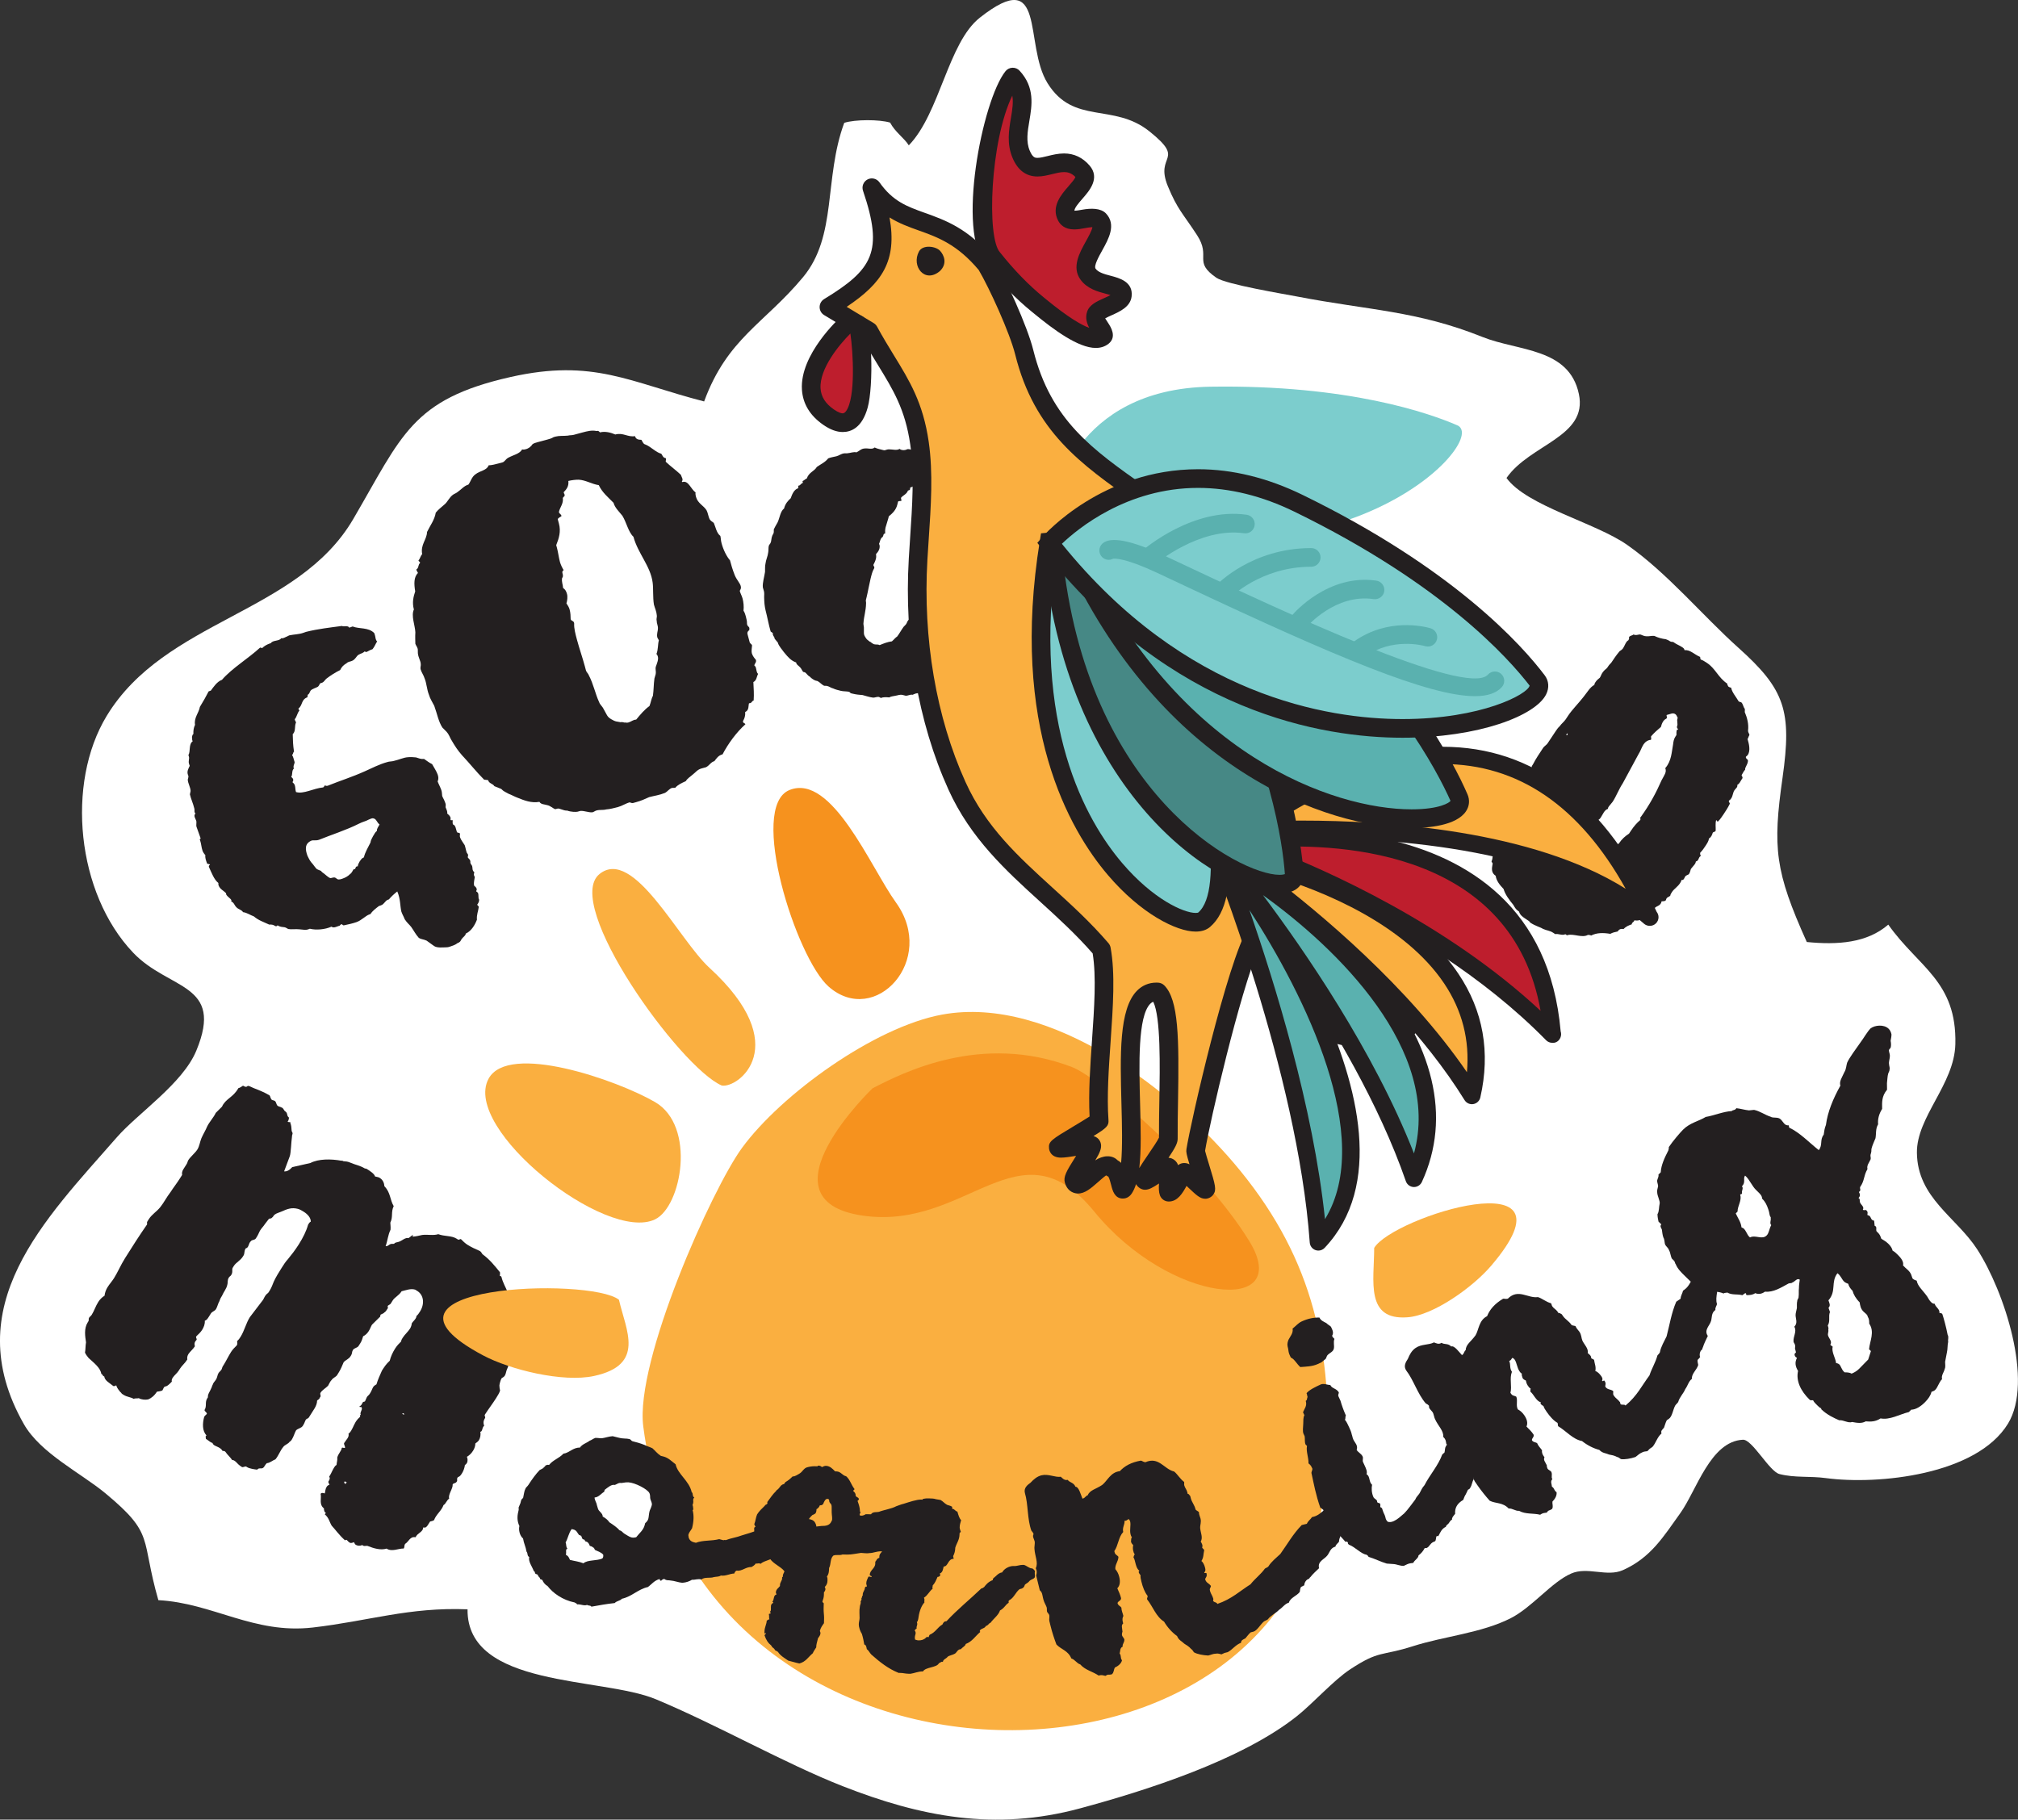 <?xml version="1.0" encoding="utf-8"?>
<!-- Generator: Adobe Illustrator 16.0.0, SVG Export Plug-In . SVG Version: 6.00 Build 0)  -->
<!DOCTYPE svg PUBLIC "-//W3C//DTD SVG 1.1//EN" "http://www.w3.org/Graphics/SVG/1.1/DTD/svg11.dtd">
<svg version="1.1" id="Layer_1" xmlns="http://www.w3.org/2000/svg" xmlns:xlink="http://www.w3.org/1999/xlink" x="0px" y="0px"
	 width="162.184px" height="146.261px" viewBox="0 0 162.184 146.261" enable-background="new 0 0 162.184 146.261"
	 xml:space="preserve">
<rect x="0" y="0" width="162.184" height="146.261" fill="#333333" stroke="none"/>
<g id="Layer_2">
</g>
<g>
	<path fill="#FFFFFF" d="M28.39,41.721c3.916-6.691,4.68-9.619,12.637-11.416c6.666-1.504,9.587,0.424,15.563,1.963
		c1.867-5.08,4.836-6.246,7.946-9.985c2.765-3.323,1.665-7.929,3.314-12.41c0.878-0.279,2.829-0.281,3.688-0.018
		c0.4,0.766,1.147,1.25,1.501,1.828c2.505-2.587,3.15-8.248,5.712-10.265c5.408-4.259,3.496,2.138,5.438,5.267
		c2.104,3.388,5.294,1.552,8.193,3.877c2.976,2.386,0.402,1.804,1.478,4.407c0.778,1.885,1.209,2.185,2.352,3.942
		c1.146,1.768-0.354,2.095,1.54,3.41c0.779,0.542,5.52,1.323,6.497,1.513c5.729,1.107,9.645,1.14,14.898,3.252
		c2.869,1.152,6.959,0.858,7.746,4.586c0.729,3.453-3.928,4.025-5.817,6.748c1.641,2.256,7.133,3.58,9.697,5.377
		c3.248,2.277,6.075,5.703,8.946,8.275c3.739,3.352,4.305,5.072,3.541,10.449c-0.802,5.641-0.607,7.51,1.95,13.197
		c2.484,0.244,4.832,0.084,6.55-1.398c2.404,3.416,5.516,4.543,5.389,9.613c-0.08,3.223-3.122,5.84-3.089,8.727
		c0.041,3.621,3.164,5.172,4.839,7.75c2.171,3.344,4.564,10.611,2.479,14.025c-2.521,4.123-10.44,4.936-14.633,4.373
		c-1.305-0.176-2.486-0.008-3.733-0.326c-0.81-0.207-2.188-2.795-2.934-2.758c-2.626,0.127-3.729,4.092-5.045,5.918
		c-1.313,1.82-2.336,3.557-4.607,4.566c-1.286,0.569-2.842-0.304-4.154,0.272c-1.588,0.697-3.136,2.72-4.879,3.601
		c-2.348,1.186-5.331,1.438-7.83,2.237c-2.59,0.828-2.688,0.3-5.063,1.869c-1.319,0.871-2.978,2.728-4.254,3.744
		c-4.475,3.563-12.194,6.008-17.453,7.426c-6.835,1.845-12.82,0.666-19.068-1.787c-4.64-1.819-10.089-4.934-15.022-6.989
		c-4.331-1.804-15.192-0.896-15.127-7.226c-4.708-0.188-7.958,0.947-12.438,1.463c-4.75,0.548-8.033-1.967-12.41-2.198
		c-1.446-5.021-0.253-5.265-4.239-8.576c-1.99-1.652-5.237-3.229-6.572-5.578c-5.389-9.48,1.703-16.449,7.471-23.047
		c1.701-1.947,5.29-4.314,6.388-6.961c2.267-5.463-2.184-4.84-5.077-7.885c-4.558-4.792-5.4-13.611-2.136-19.008
		C13.267,49.789,23.924,49.355,28.39,41.721z"/>
	<path fill="#FAAF40" d="M51.698,114.65c4.105,32.016,53.526,32.016,54.954,3.152c0.454-9.176-1.066-16.449-6.973-23.699
		c-5.115-6.281-15.194-14.166-23.974-12.549c-5.438,1.002-12.921,6.412-16.066,10.707C57.211,95.576,51.026,109.41,51.698,114.65z"
		/>
	<path fill="#F6921E" d="M70.122,87.479c0,0-9.325,8.957-0.835,10.224c8.489,1.266,12.611-7.718,18.668-0.306
		c6.056,7.412,16.095,8.317,12.449,2.365c-3.645-5.953-12.063-13.16-14.255-13.996C78.883,82.992,72.583,86.21,70.122,87.479z"/>
	<g>
		<path fill="#231F20" d="M21.832,88.393c0.09,0.058,0.163,0.041,0.253,0.099c0.135,0.084,0.109,0.319,0.245,0.403
			c0.089,0.058,0.207,0.067,0.297,0.125c0.162,0.039,0.168,0.229,0.302,0.313c0.224,0.142,0.083,0.365,0.307,0.506
			c-0.056,0.091,0.006,0.191-0.124,0.298c0.106,0.129,0.265-0.021,0.225,0.141c0.078,0.175,0.083,0.365,0.104,0.63l0.077,0.174
			c-0.011,0.117-0.066,0.207-0.051,0.28c-0.063,0.397-0.083,1.324-0.179,1.576l-0.454,1.215c0.234,0.022,0.438-0.101,0.651-0.34
			l1.46-0.332c0.651-0.34,1.65-0.336,2.491-0.183c0.073-0.016,0.118,0.013,0.163,0.039c0.235,0.023,0.31,0.009,0.604,0.134
			c0.342,0.151,0.739,0.215,1.099,0.438c0.045,0.029,0.117,0.012,0.162,0.041c0.27,0.168,0.627,0.396,0.677,0.613
			c0.162,0.041,0.28,0.051,0.37,0.109c0.271,0.168,0.363,0.416,0.385,0.68c0.498,0.5,0.439,1.09,0.746,1.596
			c-0.237,0.475-0.036,0.852-0.272,1.328c0.005,0.189,0.038,0.336,0.015,0.572c-0.209,0.43-0.227,0.857-0.392,1.316
			c0.161,0.039,0.274-0.14,0.422-0.172c0.146-0.033,0.117,0.01,0.264-0.021c0.084-0.135,0.246-0.094,0.421-0.174
			c0.247-0.094,0.461-0.334,0.741-0.283l0.36-0.273c-0.058,0.09-0.013,0.117-0.04,0.162c0.264-0.021,0.482-0.07,0.773-0.137
			c0.41-0.055,0.897,0.064,1.291-0.063c0.504,0.19,1.061,0.104,1.463,0.356l0.09,0.058c0.135,0.084,0.146-0.033,0.265-0.019
			c0.149,0.157,0.347,0.342,0.524,0.455c0.313,0.196,0.655,0.353,0.996,0.5c0.09,0.057,0.151,0.157,0.213,0.258
			c0.6,0.44,0.979,0.931,1.402,1.446c0.018,0.072,0.006,0.191-0.006,0.31c0.117,0.013,0.072-0.016,0.134,0.086
			c0.102,0.438,0.346,0.843,0.52,1.263c-0.249,0.596,0.287,0.934,0.213,1.449c-0.013,0.116,0.15,0.155,0.213,0.26
			c-0.159,0.647,0.146,1.153-0.059,1.776c0.034,0.146,0.039,0.337-0.001,0.498c-0.012,0.119-0.129,0.106-0.156,0.152l0.094,0.245
			c-0.011,0.119-0.102,0.063-0.187,0.197c0.096,0.246,0.038,0.336,0.003,0.689c-0.007,0.309-0.058,0.588-0.237,0.977
			c-0.04,0.164-0.079,0.326-0.138,0.416c-0.056,0.088-0.156,0.15-0.258,0.209c-0.085,0.135-0.165,0.459-0.177,0.578
			c0.006,0.189,0.021,0.264,0.056,0.412c-0.068,0.207-0.182,0.385-0.321,0.609c-0.282,0.447-0.608,0.867-0.893,1.313
			c-0.084,0.135,0.079,0.174-0.007,0.309c-0.14,0.226-0.136,0.416-0.058,0.591c-0.157,0.149-0.124,0.297-0.208,0.43
			c0,0-0.029,0.046-0.104,0.063c0.051,0.219-0.001,0.5-0.114,0.68c-0.057,0.088-0.186,0.193-0.285,0.258
			c0.004,0.189-0.064,0.398-0.178,0.576c-0.141,0.225-0.298,0.375-0.5,0.496c0.062,0.102,0.082,0.365-0.002,0.5
			c-0.027,0.045-0.085,0.135-0.156,0.15c-0.024,0.235-0.12,0.488-0.232,0.668c-0.086,0.135-0.17,0.27-0.315,0.303
			c-0.157,0.15-0.022,0.234-0.107,0.369c-0.113,0.178-0.246,0.094-0.332,0.229c0.038,0.336-0.39,0.816-0.278,1.137
			c-0.23,0.168-0.254,0.404-0.457,0.525c-0.163,0.461-0.597,0.75-0.761,1.209c-0.101,0.063-0.174,0.078-0.319,0.111l-0.142,0.225
			c-0.113,0.18-0.197,0.313-0.405,0.246c-0.011,0.117-0.039,0.162-0.066,0.207c-0.143,0.223-0.36,0.273-0.501,0.496l-0.058,0.09
			c-0.442-0.09-0.534,0.354-0.838,0.537c-0.084,0.133-0.021,0.234-0.106,0.369c-0.428-0.018-0.934,0.289-1.382,0.006
			c-0.465,0.145-0.998-0.004-1.547-0.223c-0.118-0.012-0.292,0.065-0.397-0.064c-0.175,0.078-0.364,0.084-0.544-0.029
			c-0.045-0.027-0.105-0.129-0.122-0.201c-0.073,0.017-0.174,0.076-0.292,0.064c-0.252-0.096-0.273-0.359-0.433-0.209
			c-0.48-0.428-0.771-0.859-1.071-1.176c-0.187-0.303-0.225-0.641-0.554-0.91l0.085-0.135c-0.117-0.012-0.168-0.23-0.155-0.348
			c-0.42-0.326-0.184-0.804-0.267-1.168c0.084-0.136,0.219-0.049,0.337-0.039c0.039-0.162,0.035-0.354,0.148-0.531
			c0.056-0.09,0.156-0.15,0.229-0.168c-0.017-0.072-0.105-0.129-0.094-0.246c0.084-0.135,0.168-0.27,0.063-0.398l0.084-0.135
			c0.086-0.133,0.181-0.387,0.321-0.609c0.058-0.09,0.084-0.135,0.188-0.197c0.021-0.233,0.091-0.442,0.058-0.588
			c0.04-0.164,0.124-0.297,0.182-0.387c0.085-0.135,0.169-0.27,0.181-0.387c0.057-0.09,0.162,0.039,0.265-0.021
			c0.012-0.117-0.096-0.248-0.083-0.365c0.197-0.313,0.429-0.479,0.361-0.772c0.101-0.062,0.157-0.149,0.214-0.239
			c0.169-0.269,0.276-0.64,0.491-0.879c0.056-0.091,0.158-0.15,0.186-0.195c0.103-0.063-0.021-0.264,0.112-0.18
			c-0.15-0.156,0.137-0.414,0.059-0.589c0.013-0.116-0.189,0.005-0.18-0.112c0.175-0.078,0.158-0.15,0.271-0.33
			c0.027-0.045,0.146-0.033,0.175-0.078l0.151-0.342c0.058-0.09,0.158-0.15,0.215-0.24l0.057-0.09
			c0.113-0.178,0.152-0.342,0.237-0.478c0.057-0.09,0.156-0.149,0.259-0.211c0.106-0.371,0.288-0.756,0.439-1.101
			c0.171-0.268,0.341-0.537,0.627-0.793c0.079-0.325,0.232-0.666,0.431-0.979c0.141-0.226,0.326-0.42,0.482-0.569
			c0.014-0.117,0.068-0.207,0.125-0.295c0.169-0.271,0.429-0.48,0.598-0.75c0.085-0.136,0.125-0.298,0.136-0.416
			c0.085-0.136,0.215-0.24,0.299-0.373c0.029-0.045,0.085-0.136,0.068-0.207c0.129-0.107,0.214-0.24,0.299-0.377
			c0.366-0.582,0.318-1.302-0.219-1.642l-0.181-0.11c-0.369-0.107-0.718,0.049-1.083,0.131c-0.226,0.356-0.546,0.469-0.715,0.737
			l-0.169,0.271c-0.027,0.045-0.202,0.125-0.23,0.168c-0.027,0.045,0.033,0.146,0.006,0.189c-0.085,0.133-0.197,0.313-0.271,0.329
			c-0.056,0.091-0.202,0.123-0.304,0.185c-0.028,0.045-0.04,0.162-0.04,0.162l-0.658,0.647c-0.084,0.136-0.151,0.342-0.265,0.521
			c-0.113,0.181-0.271,0.33-0.445,0.408c-0.067,0.207-0.107,0.369-0.221,0.549l-0.143,0.226c-0.111,0.178-0.348,0.153-0.461,0.334
			c-0.084,0.135-0.052,0.278-0.136,0.414l-0.057,0.09c-0.142,0.226-0.359,0.272-0.546,0.47c-0.124,0.299-0.248,0.596-0.418,0.862
			l-0.113,0.181c-0.084,0.135-0.331,0.229-0.416,0.362c-0.157,0.149-0.226,0.356-0.31,0.492c-0.188,0.194-0.462,0.334-0.604,0.559
			c-0.084,0.136,0.095,0.248-0.063,0.398c-0.039,0.161-0.157,0.149-0.215,0.239c0.007,0.191-0.091,0.443-0.202,0.623l-0.451,0.715
			c-0.086,0.136-0.175,0.078-0.261,0.213c-0.056,0.091-0.096,0.253-0.181,0.388l-0.056,0.09c-0.113,0.181-0.377,0.201-0.534,0.353
			c-0.113,0.18-0.193,0.504-0.334,0.727c-0.057,0.09-0.085,0.135-0.187,0.197c-0.112,0.18-0.404,0.246-0.518,0.424
			c-0.242,0.285-0.351,0.654-0.62,0.986c-0.247,0.094-0.434,0.289-0.697,0.311c-0.129,0.107-0.196,0.314-0.299,0.375
			c-0.129,0.105-0.353-0.035-0.467,0.145c-0.234-0.022-0.633-0.086-0.812-0.198l-0.091-0.058c-0.117-0.012-0.247,0.096-0.337,0.039
			l-0.09-0.057c-0.223-0.141-0.347-0.344-0.479-0.428c-0.044-0.029-0.135-0.084-0.207-0.068c-0.123-0.203-0.408-0.445-0.53-0.646
			c-0.106-0.129-0.208-0.067-0.253-0.098c-0.2-0.375-0.729-0.332-0.794-0.625c-0.208-0.068-0.271-0.17-0.537-0.338
			c0.011-0.117-0.079-0.174,0.051-0.279c-0.347-0.344-0.334-0.961-0.186-1.494c0.084-0.135,0.156-0.149,0.214-0.239
			c0.012-0.117-0.195-0.187-0.186-0.306c0.197-0.313,0.015-0.615,0.211-0.93l0.058-0.09c-0.021-0.264,0.164-0.459,0.261-0.711
			c0.056-0.09,0.068-0.207,0.124-0.297c0.04-0.162,0.17-0.268,0.254-0.402c0.143-0.225,0.107-0.371,0.221-0.549
			c0.058-0.09,0.157-0.15,0.242-0.285c0.028-0.045,0.04-0.162,0.097-0.254l0.058-0.088c0.197-0.314,0.406-0.746,0.604-1.059
			c0.112-0.18,0.3-0.375,0.456-0.525c0.085-0.135,0.023-0.236,0.034-0.354c0.13-0.107,0.215-0.242,0.271-0.332
			c0.312-0.492,0.44-1.097,0.752-1.59l1.064-1.394c0.084-0.136,0.124-0.297,0.281-0.449c0.028-0.043,0.103-0.062,0.157-0.149
			l0.086-0.135c0.141-0.224,0.236-0.476,0.333-0.726c0.181-0.388,0.406-0.746,0.632-1.104c0.169-0.27,0.312-0.492,0.496-0.69
			c0.271-0.328,0.597-0.748,0.88-1.195c0.338-0.539,0.604-1.06,0.751-1.592c0.085-0.136,0.113-0.181,0.214-0.24
			c0.007-0.31-0.25-0.596-0.563-0.793c-0.135-0.084-0.313-0.196-0.478-0.235c-0.486-0.121-0.808-0.01-1.33,0.225
			c-0.174,0.078-0.393,0.129-0.522,0.234c-0.102,0.061-0.111,0.178-0.213,0.24c-0.057,0.09-0.174,0.077-0.248,0.094l-0.326,0.422
			c-0.112,0.18-0.271,0.33-0.383,0.51c-0.085,0.135-0.152,0.342-0.267,0.518l-0.085,0.135c-0.084,0.136-0.318,0.111-0.377,0.201
			c-0.258,0.213-0.146,0.531-0.438,0.6c-0.143,0.224-0.064,0.396-0.177,0.576l-0.057,0.09c-0.197,0.314-0.547,0.47-0.715,0.738
			l-0.085,0.135c-0.112,0.179,0.038,0.336-0.132,0.604c-0.057,0.091-0.129,0.106-0.187,0.197c-0.141,0.224-0.063,0.397-0.131,0.604
			c-0.052,0.279-0.293,0.566-0.418,0.861c-0.085,0.135-0.141,0.225-0.209,0.432c-0.112,0.181-0.164,0.459-0.275,0.64
			c-0.113,0.18-0.306,0.184-0.417,0.362l-0.17,0.271c-0.085,0.133-0.17,0.269-0.314,0.301c0.021,0.265-0.075,0.517-0.216,0.74
			c-0.113,0.179-0.271,0.33-0.43,0.479c-0.129,0.107,0.007,0.191-0.007,0.31c-0.185,0.194-0.195,0.313-0.146,0.532
			c-0.143,0.226-0.399,0.437-0.514,0.615c-0.085,0.133-0.125,0.297-0.092,0.441c-0.196,0.314-0.427,0.482-0.597,0.75l-0.085,0.135
			c-0.142,0.225-0.372,0.393-0.484,0.572c-0.057,0.088-0.112,0.178-0.079,0.324c-0.187,0.195-0.372,0.391-0.563,0.396
			c-0.103,0.061-0.113,0.178-0.197,0.313c-0.175,0.078-0.292,0.066-0.438,0.1c-0.196,0.314-0.456,0.525-0.703,0.621
			c-0.221,0.049-0.572,0.016-0.751-0.1c-0.146,0.035-0.31-0.006-0.41,0.057c-0.225-0.143-0.532-0.148-0.801-0.316l-0.136-0.086
			c-0.045-0.029-0.062-0.102-0.15-0.158c-0.062-0.1-0.257-0.287-0.307-0.506c-0.09-0.055-0.131,0.105-0.264,0.021
			c-0.286-0.242-0.673-0.422-0.711-0.76c-0.162-0.039-0.062-0.1-0.239-0.213c-0.071-0.482-0.581-0.865-1.018-1.268
			c-0.105-0.13-0.212-0.259-0.291-0.433c0.052-0.279,0.031-0.543,0.082-0.824c-0.071-0.481-0.176-1.11,0.135-1.604l0.057-0.09
			c0.058-0.09-0.006-0.19,0.052-0.281c0.057-0.088,0.157-0.149,0.214-0.239c0.198-0.313,0.306-0.685,0.531-1.041
			c0.112-0.179,0.299-0.375,0.502-0.496c0.021-0.235,0.118-0.487,0.23-0.668c0.169-0.271,0.383-0.51,0.524-0.733
			c0.31-0.492,0.53-1.041,0.896-1.623c0.564-0.896,1.128-1.791,1.766-2.703c0.012-0.117-0.032-0.146,0.022-0.236l0.112-0.18
			c0.254-0.402,0.631-0.604,0.93-0.978c0.298-0.375,0.479-0.762,0.835-1.228c0.227-0.356,0.496-0.688,0.749-1.092l0.17-0.268
			c-0.033-0.146,0.006-0.309,0.091-0.443l0.282-0.447c0.057-0.09,0.068-0.209,0.124-0.299c0.17-0.268,0.559-0.586,0.728-0.854
			s0.204-0.621,0.329-0.918c0.151-0.343,0.35-0.656,0.445-0.906c0.182-0.389,0.524-0.733,0.705-1.12l0.5-0.498
			c0.277-0.638,0.907-0.742,1.313-1.486c0.146-0.033,0.273-0.139,0.376-0.201c0.044,0.027,0.134,0.084,0.252,0.096
			c0.073-0.016,0.129-0.105,0.174-0.078c0.118,0.012,0.342,0.152,0.55,0.223c0.251,0.095,0.801,0.316,1.159,0.541
			C21.738,88.146,21.725,88.264,21.832,88.393z M27.859,119.145c-0.017-0.071-0.072,0.019-0.135-0.084
			c-0.129,0.104-0.04,0.162,0.049,0.219L27.859,119.145z M32.488,113.682c-0.016-0.074-0.104-0.132-0.162-0.041
			c0.09,0.058,0.135,0.086,0.162,0.039V113.682z"/>
		<path fill="#231F20" d="M50.836,115.846c0.257,0.063,0.616,0.155,0.962,0.297c0.192,0.104,0.449,0.168,0.642,0.271
			c0.18,0.154,0.385,0.424,0.666,0.605l0.206,0.051c0.409,0.104,0.666,0.387,0.986,0.631c0.178,0.812,1.088,1.313,1.292,2.236
			c0.14,0.09,0.023,0.334,0.216,0.438c-0.063,0.037-0.076,0.088-0.09,0.142c-0.025,0.103,0.051,0.229-0.052,0.424
			c-0.014,0.052,0.063,0.181,0.038,0.281c0.038,0.063,0.012,0.168-0.039,0.153c0.113,0.41,0.101,0.898-0.042,1.463
			c-0.104,0.193-0.244,0.32-0.296,0.525c-0.014,0.053,0.023,0.115,0.012,0.168c0.052,0.23,0.18,0.373,0.436,0.438l0.154,0.039
			c0.604-0.229,1.232-0.127,1.875-0.293l0.358,0.093c0.014-0.052,0.167-0.013,0.167-0.013c0.424-0.166,0.873-0.217,1.298-0.383
			c0.41-0.115,0.885-0.268,1.31-0.434l0.643-0.166c0.373-0.178,0.731-0.307,1.182-0.355c0.229-0.053,0.437,0,0.732-0.088
			c0.281-0.039,0.308-0.141,0.692-0.152c0.23-0.053,0.591-0.18,0.898-0.102c0.152,0.039,0.308,0.076,0.423,0.27
			c0.076,0.13,0.141,0.31,0.089,0.515c-0.025,0.104-0.09,0.142-0.103,0.19c-0.182,0.283-0.323,0.41-0.746,0.576
			c-0.143,0.129-0.144,0.349-0.271,0.424c-0.258,0.154-0.553,0.242-0.732,0.523c-0.104-0.025-0.167,0.014-0.309-0.076
			c-0.167,0.23-0.385,0.23-0.488,0.422c-0.358-0.09-0.424,0.166-0.692,0.152c-0.296,0.309-0.783,0.295-1.131,0.588
			c-0.192-0.104-0.282,0.039-0.372-0.039c-0.09,0.144-0.22,0.219-0.349,0.295c-0.486-0.014-0.745,0.357-1.22,0.293
			c-0.063,0.037-0.142,0.127-0.167,0.23c-0.385,0.012-0.655,0.217-1.079,0.164c-0.191,0.115-0.347,0.076-0.577,0.127
			c-0.244,0.102-0.757-0.027-0.977,0.189c-0.307-0.076-0.5,0.039-0.771,0.024c-0.191,0.115-0.437,0.218-0.771,0.242
			c-0.271-0.015-0.667-0.168-0.938-0.183c-0.153-0.039-0.334,0.023-0.514-0.129c-0.115,0.023-0.18,0.063-0.257,0.152
			c-0.153-0.039-0.077-0.129-0.128-0.141c-0.411,0.113-0.655,0.436-0.925,0.639c-0.811,0.18-1.286,0.768-2.096,0.945
			c-0.153,0.18-0.424,0.166-0.578,0.346c-0.615,0.063-1.245,0.178-1.875,0.291c-0.075-0.129-0.204-0.053-0.346-0.143
			c-0.244,0.104-0.524-0.078-0.809-0.041c-0.025-0.115-0.142-0.09-0.181-0.152c-0.987-0.195-1.77-0.775-2.179-1.314
			c-0.191-0.104-0.357-0.309-0.423-0.488c-0.09-0.077-0.153-0.039-0.192-0.104c0.026-0.104-0.127-0.141-0.152-0.258l-0.038-0.064
			c-0.039-0.063-0.154-0.037-0.191-0.102c-0.039-0.064-0.014-0.168-0.116-0.193c-0.127-0.358-0.46-0.771-0.369-1.131
			c-0.191-0.102-0.09-0.295-0.217-0.436c-0.063-0.398-0.217-0.656-0.279-1.055c-0.271-0.23-0.371-0.693-0.293-1
			c-0.18-0.373-0.191-0.758-0.088-1.168l0.024-0.104c0.027-0.104-0.012-0.166,0.001-0.22l0.144-0.346l0.051-0.205
			c0.039-0.153,0.155-0.18,0.168-0.229c0.063-0.259,0.078-0.526,0.181-0.72c0.025-0.102,0.155-0.18,0.245-0.319
			c0.271-0.424,0.605-0.886,0.901-1.19c0.128-0.076,0.244-0.104,0.319-0.191c0.015-0.051,0.129-0.078,0.155-0.18
			c0.115-0.025,0.128-0.078,0.282-0.039c0.321-0.408,0.783-0.512,1.156-0.908c0.448-0.049,0.784-0.512,1.323-0.484
			c0.182-0.281,0.526-0.357,0.796-0.563c0.115-0.025,0.259-0.154,0.438-0.217c0.167-0.015,0.372,0.039,0.539,0.024
			c0.282-0.037,0.526-0.14,0.859-0.164l0.463,0.115c0.462,0.116,0.59,0.041,0.897,0.118
			C50.709,115.705,50.734,115.82,50.836,115.846z M45.945,122.906c-0.244,0.32-0.297,0.744-0.489,1.078
			c0.076,0.129,0.012,0.385,0.151,0.475c-0.191,0.115-0.063,0.258-0.129,0.515c0.244,0.116,0.256,0.282,0.333,0.411
			c0.359,0.091,0.73,0.13,1.077,0.271c0.348-0.295,1.027-0.178,1.516-0.383c0.076-0.09,0.091-0.141,0.077-0.307
			c-0.166-0.207-0.474-0.283-0.666-0.387c-0.039-0.064-0.063-0.181-0.166-0.205c-0.039-0.064-0.192-0.104-0.244-0.117
			c-0.038-0.064-0.089-0.295-0.295-0.346l-0.051-0.015c-0.052-0.015-0.039-0.063-0.077-0.129c-0.052-0.015-0.152-0.039-0.19-0.104
			l-0.064-0.18c-0.039-0.064-0.141-0.09-0.19-0.104c-0.129-0.141-0.181-0.373-0.438-0.437L45.945,122.906z M49.829,119.193
			c-0.167,0.014-0.31,0.141-0.425,0.166c-0.257-0.064-0.538,0.191-0.81,0.396l-0.038,0.154c-0.258,0.151-0.438,0.436-0.771,0.459
			c0.001,0.219,0.167,0.426,0.18,0.592l0.089,0.295c0.051,0.229,0.397,0.373,0.384,0.643c0.192,0.104,0.423,0.271,0.537,0.463
			c0.282,0.182,0.653,0.439,0.82,0.645c0.206,0.052,0.229,0.168,0.372,0.259c0.191,0.104,0.371,0.256,0.576,0.31
			c0.153,0.038,0.27,0.014,0.386-0.013c0.244-0.319,0.579-0.563,0.683-0.976l0.038-0.153c0.143-0.127,0.219-0.218,0.257-0.371
			c0.04-0.153,0.04-0.373,0.093-0.578c0.024-0.103,0.129-0.295,0.168-0.446l0.025-0.104c0-0.218-0.128-0.358-0.141-0.527
			c0.001-0.217-0.025-0.331-0.063-0.396c-0.141-0.309-1.151-0.836-1.69-0.863C50.227,119.13,49.983,119.232,49.829,119.193z"/>
		<path fill="#231F20" d="M67.114,118.268l0.105,0.002c0.37,0.008,0.47,0.328,0.786,0.39c0.313,0.27,0.408,0.694,0.666,1.02
			c-0.002,0.105-0.108,0.102-0.109,0.154c0.104,0.108,0.208,0.164,0.204,0.377c0.049,0.158,0.21,0.108,0.259,0.27
			c-0.002,0.105-0.055,0.104-0.107,0.156c0.1,0.268,0.198,0.586,0.192,0.797c-0.001,0.053-0.002,0.105,0.053,0.107
			c-0.002,0.104-0.108,0.104-0.061,0.264c0.158,0.057,0.317,0.008,0.479-0.096l0.423,0.008c0.054-0.051,0.055-0.104,0.107-0.103
			c0.16-0.104,0.318-0.047,0.53-0.096c0.375-0.149,1.012-0.242,1.386-0.447c0.16-0.049,0.374-0.149,0.588-0.196
			c0.479-0.15,1.064-0.351,1.436-0.342l0.053,0.002c0.105,0.055,0.002-0.105,0.107-0.054c0.159-0.049,0.317-0.045,0.477-0.041
			c0.212,0.004,0.371,0.009,0.528,0.063l0.369,0.062c0.21,0.11,0.312,0.271,0.521,0.384c0.104,0.055,0.265,0.059,0.419,0.165
			l-0.003,0.16c0.212,0.004,0.261,0.218,0.419,0.22c0.1,0.319,0.147,0.532,0.304,0.694c-0.058,0.211-0.114,0.369-0.117,0.58
			c-0.003,0.104,0.048,0.211,0.097,0.371c-0.053,0-0.054,0.053-0.107,0.104l-0.002,0.105c-0.01,0.424-0.227,0.682-0.341,1.051
			c-0.006,0.266-0.063,0.475-0.173,0.684l0.048,0.215c-0.476-0.012-0.437,0.625-0.807,0.617c-0.058,0.209-0.063,0.476-0.33,0.574
			c0.054,0.002,0.052,0.107,0.05,0.16c-0.055,0.051-0.107,0.104-0.214,0.102c-0.111,0.263-0.223,0.523-0.385,0.681
			c-0.003,0.157-0.056,0.157-0.006,0.267c-0.27,0.204-0.381,0.52-0.703,0.725c0.102,0.215-0.004,0.213,0.045,0.371
			c-0.325,0.363-0.442,0.891-0.506,1.365c-0.056,0.104-0.003,0.157-0.109,0.209c0.101,0.268-0.06,0.315-0.012,0.528
			c-0.107,0.052-0.108,0.104-0.162,0.156c0.206,0.269-0.061,0.368,0.037,0.741c0.054,0,0.157,0.056,0.263,0.058
			c0.212,0.006,0.426-0.043,0.587-0.199c0.108-0.104,0.108-0.104,0.213-0.047c0.055-0.053,0.058-0.157,0.11-0.209
			c0.48-0.203,0.594-0.569,1.023-0.825c0.055-0.105,0.11-0.263,0.322-0.259c0.866-0.935,1.891-1.76,2.808-2.64
			c0.105,0.002,0.107-0.051,0.215-0.102c0.163-0.209,0.326-0.418,0.699-0.566c0.002-0.053,0.003-0.104,0.058-0.157
			c0.214-0.154,0.379-0.416,0.697-0.461c0.165-0.313,0.594-0.519,0.911-0.513l0.104,0.004c0.159,0.002,0.425-0.098,0.637-0.094
			l0.105,0.004c0.211,0.058,0.418,0.273,0.63,0.277c0.105,0.002,0.208,0.162,0.259,0.217c-0.055,0.105-0.005,0.264-0.009,0.424
			c-0.004,0.211-0.268,0.205-0.431,0.361c-0.108,0.156-0.27,0.205-0.377,0.309c-0.058,0.211-0.166,0.314-0.433,0.361
			c-0.321,0.258-0.438,0.68-0.812,0.883c-0.106,0.051-0.058,0.158-0.059,0.211c-0.268,0.152-0.325,0.416-0.701,0.619
			c-0.113,0.369-0.488,0.625-0.762,0.99c-0.16,0.049-0.163,0.209-0.376,0.256c-0.058,0.211-0.48,0.203-0.484,0.414
			c0,0-0.002,0.053,0.051,0.055c-0.431,0.361-0.651,0.779-1.185,0.979c-0.004,0.158-0.271,0.261-0.38,0.416
			c-0.265-0.006-0.322,0.258-0.483,0.358c-0.161,0.104-0.479,0.15-0.587,0.252c-0.109,0.158-0.375,0.205-0.38,0.416
			c-0.157-0.057-0.16,0.052-0.319,0.101c-0.167,0.367-1.065,0.295-1.284,0.66c-0.37-0.009-0.69,0.146-1.01,0.19l-0.158-0.004
			c-0.265-0.006-0.422-0.063-0.634-0.065l-0.159-0.005c-0.839-0.336-1.517-0.879-2.191-1.475c-0.153-0.162-0.204-0.322-0.36-0.432
			c-0.048-0.213-0.046-0.318-0.204-0.375c-0.047-0.266-0.094-0.531-0.192-0.852c-0.104-0.16-0.255-0.48-0.248-0.799
			c0.004-0.158,0.061-0.316,0.063-0.476c0.005-0.265-0.041-0.582,0.019-0.897c0.004-0.16,0.111-0.265,0.063-0.425
			c0.056-0.104,0.109-0.209,0.059-0.264c0.108-0.104,0.004-0.158,0.111-0.207l0.002-0.106c0.005-0.211,0.165-0.314,0.169-0.525
			c0.056-0.105,0.056-0.105,0.162-0.104c0.002-0.104-0.051-0.157-0.048-0.266c0.004-0.212,0.113-0.367,0.17-0.522
			c0.105-0.052,0.211,0.057,0.265,0.006c0.002-0.107-0.158-0.058-0.155-0.164c0.009-0.369,0.436-0.521,0.442-0.892l0.004-0.157
			c0.107-0.104,0.11-0.263,0.323-0.312l0.003-0.104c0.004-0.211,0.111-0.263,0.22-0.418l-0.104-0.002
			c-0.317-0.009-0.639,0.145-0.902,0.139c-0.214,0.049-0.476-0.01-0.688-0.014c-0.372,0.045-0.745,0.143-1.115,0.135l-0.37-0.008
			c-0.268,0.1-0.478-0.013-0.742,0.09c-0.271,0.258-0.174,0.684-0.339,0.998c-0.005,0.211-0.01,0.477-0.174,0.684
			c0.051,0.107,0.048,0.213,0.046,0.318c-0.004,0.213-0.062,0.369-0.222,0.524c0.102,0.16,0.046,0.317-0.063,0.422l-0.004,0.212
			c-0.005,0.213-0.062,0.368-0.117,0.526c-0.002,0.104,0.104,0.106,0.104,0.159l-0.01,0.425c-0.006,0.265,0.042,0.53,0.038,0.741
			l-0.01,0.425c-0.109,0.155-0.271,0.362-0.331,0.627c0,0,0.051,0.106,0.05,0.159c-0.006,0.267-0.22,0.365-0.223,0.523
			c-0.059,0.264-0.114,0.369-0.119,0.635c-0.056,0.104-0.219,0.313-0.275,0.47c-0.377,0.312-0.544,0.676-1.075,0.823
			c-0.316-0.059-0.632-0.172-0.896-0.229c-0.313-0.219-0.627-0.383-0.831-0.705c-0.104-0.055-0.157-0.108-0.21-0.11
			c-0.051-0.107-0.152-0.215-0.259-0.271c0.001-0.054-0.051-0.106-0.103-0.162c-0.208-0.162-0.362-0.377-0.513-0.805
			c0.055-0.052,0.106-0.052,0.108-0.156s-0.055,0.104-0.105-0.002l0.003-0.158c0.008-0.315,0.173-0.577,0.179-0.844
			c0.105-0.049,0.106-0.104,0.213-0.103c-0.051-0.104,0.006-0.264-0.044-0.424c0.055-0.051,0.104,0.002,0.162-0.104
			c0.001-0.053-0.106-0.002-0.053-0.105c0.056-0.053,0.057-0.104,0.06-0.211c0.003-0.158-0.046-0.371,0.168-0.473
			c0.055-0.104-0.052-0.053-0.051-0.105c0.162-0.156,0.063-0.529,0.329-0.576c0.002-0.053-0.051-0.106-0.05-0.16
			c0.006-0.264,0.221-0.364,0.329-0.521l0.002-0.106c0.004-0.158,0.166-0.365,0.169-0.471l0.002-0.107
			c0.001-0.053,0.056-0.051,0.056-0.051l0.001-0.053c0.006-0.267,0.165-0.314,0.113-0.423c-0.31-0.377-0.835-0.547-1.144-0.978
			c-0.623-0.543-1.293-1.403-1.271-2.461c0.001-0.053,0.057-0.104,0.108-0.104l-0.102-0.215c0.11-0.262,0.116-0.525,0.229-0.789
			c0.164-0.262,0.381-0.467,0.596-0.674c0.057-0.053,0.058-0.105,0.109-0.104c0.106-0.054,0.16-0.104,0.109-0.211
			c0.271-0.363,0.437-0.625,0.707-0.886c0.056-0.104,0.107-0.103,0.161-0.153c0.162-0.156,0.221-0.367,0.484-0.414l0.11-0.154
			c0.268-0.154,0.43-0.309,0.592-0.465c0.104,0.055,0.427-0.15,0.588-0.252c0.214-0.154,0.271-0.365,0.538-0.465
			c0.16-0.052,0.427-0.099,0.638-0.095l0.212,0.007c0.056-0.105,0.267-0.048,0.368,0.061c0.108-0.051,0.215-0.102,0.32-0.1
			C66.7,117.835,66.907,118.05,67.114,118.268z M66.159,120.893c-0.108,0.104-0.161,0.104-0.268,0.103
			c-0.057,0.155-0.165,0.26-0.271,0.311c-0.003,0.107-0.006,0.266-0.113,0.369c-0.054-0.002-0.056,0.051-0.215,0.102
			c-0.162,0.154-0.324,0.311-0.382,0.574c-0.057,0.104-0.216,0.1-0.165,0.26c0.104,0.055,0.263,0.111,0.475,0.115
			c0.317,0.008,0.742-0.09,1.06-0.082c0.371-0.045,0.48-0.201,0.593-0.465l0.004-0.158c0.003-0.158-0.048-0.266-0.036-0.795
			c0.002-0.105,0.005-0.211-0.046-0.318c-0.052-0.053-0.156-0.16-0.153-0.268c0.001-0.053,0.003-0.158-0.155-0.162
			C66.326,120.475,66.214,120.736,66.159,120.893z"/>
		<path fill="#231F20" d="M85.256,118.701c0.141,0.129,0.293,0.312,0.551,0.248c0.166,0.23,0.486,0.207,0.626,0.555
			c0.271-0.012,0.434,0.656,0.561,0.953l0.051-0.014c0.154-0.037,0.22-0.217,0.374-0.254c0.169-0.422,0.645-0.484,1.159-0.828
			c0.413-0.318,0.674-1.035,1.419-1.109c0.388-0.42,0.915-0.713,1.697-0.85c0.116,0.025,0.192,0.115,0.359,0.131
			c1.08-0.482,1.498,0.559,2.307,0.744c0.269,0.207,0.473,0.594,0.805,0.838c0.024,0.104-0.015,0.168,0.011,0.27
			c0.051,0.207,0.19,0.337,0.241,0.541l0.037,0.154c0.104-0.024,0.141,0.129,0.205,0.168l0.037,0.154
			c0.088,0.359,0.292,0.527,0.394,0.939c0.076,0.09,0.19,0.115,0.268,0.207c-0.013,0.166,0.088,0.359,0.126,0.514
			c0.075,0.309-0.042,0.5-0.028,0.77c0.034,0.373,0.237,0.758,0.044,1.08c0.09,0.141,0.19,0.334,0.112,0.461
			c0.025,0.104,0.143,0.129,0.166,0.232c-0.079,0.346-0.027,0.551-0.223,0.871c0.128,0.078,0.242,0.322,0.292,0.529
			c0.038,0.154,0.063,0.258-0.066,0.396c0.025,0.104,0.205-0.049,0.192,0.117c0.05,0.205-0.092,0.295-0.118,0.41
			c0.075,0.309,0.294,0.312,0.459,0.54c0.025,0.105-0.116,0.191-0.079,0.347l0.025,0.104c0.037,0.154,0.203,0.385,0.253,0.592
			c0.013,0.051-0.025,0.115-0.013,0.168c0.088,0.141,0.294,0.09,0.332,0.244c1.156-0.391,1.814-1.041,2.666-1.576
			c0.374-0.473,0.838-0.805,1.161-1.266c0.142-0.088,0.244-0.113,0.283-0.179c0.232-0.383,0.646-0.7,0.955-0.995
			c0.569-0.791,1.022-1.611,1.721-2.326l0.411-0.101c0.104-0.244,0.298-0.347,0.413-0.537l0.104-0.024
			c0.617-0.15,0.772-0.625,1.339-0.765c0.515-0.125,0.949,0.097,1.153,0.482l0.138,0.563c0.1,0.631-0.545,1.115-0.563,1.719
			c-0.077,0.127-0.271,0.229-0.284,0.396c-0.41,0.1-0.478,0.496-0.646,0.701c-0.245,0.332-0.811,0.471-0.673,1.035
			c-0.219,0.217-0.49,0.447-0.697,0.717c-0.051,0.012-0.077,0.127-0.129,0.141c-0.205,0.049-0.361,0.305-0.362,0.523
			c-0.103,0.025-0.142,0.088-0.243,0.113c-0.091,0.078-0.093,0.295-0.118,0.412c-0.245,0.332-0.759,0.457-0.878,0.867
			c-0.309,0.073-0.503,0.395-0.785,0.571c-0.259,0.281-0.658,0.435-0.903,0.767c-0.091,0.076-0.244,0.112-0.335,0.188
			c-0.271,0.229-0.53,0.729-0.838,0.806l-0.207,0.051c-0.18,0.151-0.297,0.344-0.426,0.483c-0.192,0.103-0.347,0.142-0.35,0.356
			c-0.448,0.166-0.684,0.55-1.068,0.752l-0.257,0.064l-0.245,0.114c-0.115-0.026-0.294-0.092-0.449-0.056
			c-0.218,0-0.41,0.103-0.616,0.15c-0.385-0.016-0.897-0.107-1.152-0.262c-0.077-0.092-0.104-0.193-0.229-0.271
			c-0.153-0.18-0.346-0.297-0.537-0.414c-0.218-0.219-0.447-0.271-0.587-0.619c-0.396-0.284-0.766-0.684-1.046-1.159
			c-0.64-0.392-0.893-1.199-1.364-1.793c-0.024-0.103,0.066-0.181,0.041-0.281c-0.229-0.271-0.395-0.721-0.495-1.133
			c-0.05-0.205-0.088-0.358-0.072-0.524c-0.077-0.093-0.23-0.271-0.089-0.361c-0.319-0.193-0.315-0.848-0.481-1.08
			c0.026-0.115,0.064-0.18,0.104-0.244c-0.074-0.09-0.088-0.141-0.126-0.295c-0.037-0.154-0.023-0.32,0.003-0.436
			c-0.076-0.091-0.141-0.13-0.179-0.285c0.026-0.115-0.012-0.271,0.078-0.347c-0.075-0.092-0.088-0.144-0.113-0.243
			c-0.088-0.361,0.042-0.72-0.032-1.027c-0.025-0.104-0.09-0.144-0.102-0.193c-0.155,0.039-0.13,0.141-0.349,0.139
			c0.023,0.322-0.194,0.539-0.106,0.898c-0.389,0.422-0.393,1.076-0.715,1.537l0.025,0.102c0.05,0.207,0.216,0.219,0.306,0.361
			c-0.015,0.387-0.286,0.615-0.249,0.988c0.152,0.18,0.254,0.373,0.316,0.631c0.088,0.359,0.061,0.691-0.158,0.908
			c0.127,0.297,0.228,0.49,0.303,0.799c0,0.217-0.27,0.229-0.284,0.396c0.051,0.204,0.217,0.219,0.307,0.36
			c0.012,0.271,0.101,0.409,0.162,0.668c-0.076,0.129-0.091,0.295-0.053,0.448l0.037,0.154c-0.181,0.152-0.079,0.346-0.056,0.668
			c-0.038,0.063-0.052,0.229-0.039,0.281c0.023,0.104,0.165,0.232,0.189,0.334c0.013,0.27-0.182,0.371-0.132,0.578
			c-0.244,0.113-0.182,0.371-0.247,0.549c0.166,0.232,0.024,0.322,0.189,0.553c-0.053,0.232-0.271,0.449-0.567,0.576
			c-0.116,0.191-0.065,0.396-0.247,0.549c-0.309,0.076-0.281-0.039-0.515,0.127c-0.23-0.053-0.294-0.092-0.552-0.028
			c-0.46-0.322-1.088-0.44-1.472-0.894c-0.295-0.092-0.422-0.389-0.717-0.479c-0.266-0.644-0.83-0.724-1.199-1.123
			c-0.151-0.397-0.342-0.951-0.479-1.519l-0.088-0.358c-0.038-0.151,0.026-0.332-0.011-0.485c-0.024-0.105-0.152-0.183-0.179-0.285
			c-0.024-0.103,0.001-0.22-0.023-0.32c-0.038-0.154-0.203-0.387-0.267-0.645l-0.038-0.154c-0.05-0.205-0.048-0.424-0.253-0.592
			l-0.289-1.183c0.054-0.229,0.079-0.347-0.034-0.593c0.221-0.434-0.071-0.963-0.106-1.553c-0.025-0.104,0.054-0.449,0.016-0.604
			c-0.05-0.205-0.203-0.385-0.086-0.578c-0.024-0.102-0.102-0.191-0.179-0.283c-0.341-0.951-0.244-2.119-0.521-3.031
			c-0.101-0.412,0.222-0.651,0.453-0.819c0.26-0.279,0.529-0.511,0.891-0.599C84.27,118.451,84.781,118.764,85.256,118.701z"/>
		<path fill="#231F20" d="M106.042,105.906c0.111,0.24,0.321,0.316,0.555,0.443c0.115,0.121,0.348,0.246,0.37,0.295l0.089,0.191
			c0.089,0.192,0.107,0.358,0.008,0.521c0.02,0.166,0.138,0.17,0.182,0.267c-0.104,0.28,0.008,0.521-0.047,0.778
			c-0.057,0.261-0.318,0.322-0.515,0.529c-0.074,0.094-0.077,0.211-0.15,0.303l-0.341,0.274l-0.288,0.134
			c-0.433,0.198-0.953,0.207-1.403,0.241c-0.3-0.271-0.479-0.655-0.759-0.76l-0.089-0.19c-0.09-0.19-0.106-0.356-0.127-0.522
			c-0.085-0.313-0.081-0.431,0.022-0.711c0.151-0.304,0.396-0.531,0.336-0.912c0.218-0.16,0.439-0.438,0.728-0.57
			C105.093,105.994,105.57,105.891,106.042,105.906z M106.918,111.332c0.133,0.287,0.466,0.25,0.669,0.564
			c0.045,0.096-0.051,0.141-0.033,0.307l0.178,0.385c0.085,0.31,0.261,0.813,0.438,1.197c-0.074,0.092-0.008,0.236-0.081,0.33
			c0.136,0.168,0.226,0.361,0.336,0.602c0.089,0.191,0.178,0.384,0.219,0.599c0.044,0.097,0.041,0.215,0.129,0.406
			c0.111,0.239,0.391,0.461,0.261,0.813c0.089,0.192,0.369,0.297,0.479,0.536c0.067,0.144-0.033,0.308,0.034,0.449l0.133,0.289
			c0.11,0.239,0.223,0.479,0.146,0.69c0.304,0.15,0.17,0.619,0.447,0.842c-0.056,0.261-0.044,0.662,0.111,0.998
			c0.066,0.146,0.325,0.199,0.296,0.388c0.044,0.099,0.141,0.054,0.232,0.127c0.045,0.097,0.019,0.166,0.016,0.285
			c0.21,0.075,0.137,0.17,0.271,0.457l0.089,0.192c0.089,0.191,0.037,0.332,0.243,0.527c0.142,0.053,0.308,0.033,0.499-0.057
			c0.288-0.133,0.532-0.361,0.824-0.613c0.317-0.32,0.591-0.74,0.887-1.109c0.077-0.211,0.246-0.348,0.348-0.51
			c0.125-0.232,0.203-0.443,0.398-0.65c0.429-0.84,1.09-1.555,1.426-2.467c0.048-0.021,0.072-0.092,0.17-0.137
			c0.052-0.141,0.033-0.307,0.084-0.447c0.053-0.141,0.247-0.348,0.373-0.58c0.101-0.162,0.203-0.442,0.348-0.51l0.146-0.066
			c-0.022-0.049,0.15-0.305,0.316-0.321c0.188,0.028,0,0,0.24-0.111l0.19-0.088c0.075-0.094,0.22-0.159,0.314-0.205
			c0.145-0.065,0.263-0.063,0.499-0.055c0.188,0.028,0.636,0.112,0.747,0.354c0.07,0.024,0.019,0.166,0.063,0.262
			c0.02,0.168,0.09,0.193,0.107,0.359c-0.025,0.069-0.003,0.118,0.02,0.165c-0.029,0.188-0.13,0.353,0.005,0.642
			c-0.24,0.108-0.061,0.377-0.138,0.586c-0.145,0.068-0.122,0.115-0.218,0.16c-0.053,0.141-0.033,0.307-0.016,0.473
			c-0.178,0.373-0.376,0.699-0.437,1.076c-0.096,0.045-0.146,0.186-0.239,0.111c-0.004,0.118-0.077,0.211-0.032,0.307
			c-0.147,0.184-0.134,0.469-0.308,0.725c-0.024,0.07-0.121,0.115-0.17,0.137l-0.177,0.373c-0.074,0.094-0.151,0.303-0.203,0.443
			c-0.507,0.293-0.684,0.666-0.649,1.117c-0.148,0.186-0.271,0.301-0.25,0.467c-0.146,0.066-0.196,0.207-0.271,0.299
			c-0.073,0.092-0.218,0.158-0.222,0.277c-0.336,0.154-0.439,0.436-0.565,0.67c-0.051,0.141-0.096,0.043-0.19,0.088
			c-0.054,0.141-0.033,0.307-0.107,0.4l-0.146,0.063c-0.287,0.136-0.295,0.371-0.534,0.481c-0.049,0.021-0.118-0.004-0.166,0.019
			c-0.126,0.234-0.273,0.418-0.492,0.578c-0.006,0.235-0.343,0.392-0.42,0.603c-0.166,0.02-0.333,0.037-0.479,0.104l-0.288,0.135
			c-0.283,0.014-0.588-0.137-0.823-0.145l-0.544-0.039c-0.47-0.135-1.006-0.41-1.476-0.545c0.004-0.117-0.093-0.072-0.136-0.168
			c-0.426-0.037-0.929-0.621-1.42-0.803c-0.093-0.072-0.093-0.072-0.09-0.191c-0.07-0.025-0.114-0.123-0.188-0.029
			c-0.272-0.34-0.666-0.684-1.006-1.168c-0.155-0.336-0.595-0.656-0.75-0.992c-0.045-0.096-0.063-0.264-0.012-0.404
			c-0.07-0.024-0.139-0.168-0.256-0.174c-0.37-1.053-0.511-1.861-0.72-2.815c0.005-0.117,0.078-0.211,0.081-0.328
			c-0.109-0.24-0.133-0.289-0.316-0.437c0.015-0.473-0.208-0.953-0.122-1.399c-0.022-0.05-0.094-0.074-0.115-0.123
			c-0.089-0.19-0.034-0.451-0.074-0.664l-0.09-0.192c-0.088-0.191-0.029-0.568-0.021-0.806c0.007-0.237-0.009-0.521,0.092-0.685
			l-0.111-0.239c0.104-0.281,0.348-0.513,0.218-0.918c0.145-0.065,0.078-0.211,0.151-0.304c-0.045-0.096-0.02-0.166-0.085-0.311
			c0.222-0.277,0.749-0.521,1.134-0.699C106.378,111.171,106.682,111.324,106.918,111.332z"/>
		<path fill="#231F20" d="M115.248,107.9c0.177,0.07,0.384,0.186,0.603,0.035c0.236,0.156,0.527,0.021,0.782,0.295
			c0.248-0.107,0.638,0.459,0.862,0.691l0.044-0.031c0.13-0.09,0.127-0.281,0.258-0.369c0.007-0.455,0.43-0.684,0.788-1.188
			c0.271-0.445,0.261-1.207,0.931-1.541c0.211-0.533,0.602-0.994,1.283-1.4c0.117-0.016,0.222,0.041,0.382-0.006
			c0.838-0.836,1.6-0.012,2.42-0.127c0.324,0.098,0.651,0.387,1.05,0.496c0.062,0.088,0.046,0.162,0.106,0.25
			c0.121,0.174,0.297,0.244,0.418,0.418l0.09,0.131c0.088-0.059,0.177,0.07,0.251,0.084l0.09,0.131
			c0.211,0.305,0.462,0.389,0.702,0.736c0.104,0.059,0.221,0.041,0.323,0.098c0.048,0.162,0.212,0.307,0.301,0.438
			c0.181,0.263,0.142,0.48,0.247,0.729c0.166,0.336,0.494,0.623,0.426,0.992c0.136,0.1,0.299,0.243,0.271,0.393
			c0.061,0.087,0.178,0.07,0.238,0.156c0.05,0.353,0.169,0.526,0.102,0.896c0.146,0.026,0.342,0.215,0.462,0.389
			c0.09,0.131,0.149,0.219,0.079,0.395c0.061,0.088,0.174-0.119,0.221,0.041c0.12,0.174,0.021,0.309,0.037,0.426
			c0.18,0.262,0.384,0.185,0.621,0.342c0.06,0.089-0.04,0.222,0.05,0.353l0.061,0.088c0.091,0.13,0.327,0.287,0.447,0.462
			c0.03,0.045,0.018,0.118,0.048,0.161c0.133,0.101,0.308-0.021,0.396,0.111c0.941-0.779,1.325-1.621,1.929-2.425
			c0.183-0.573,0.497-1.049,0.636-1.596c0.101-0.133,0.188-0.193,0.201-0.266c0.08-0.443,0.354-0.887,0.537-1.271
			c0.249-0.942,0.383-1.871,0.777-2.787l0.349-0.239c0.012-0.265,0.154-0.429,0.195-0.647l0.087-0.062
			c0.522-0.359,0.5-0.859,0.979-1.188c0.436-0.302,0.921-0.25,1.248,0.038l0.331,0.479c0.315,0.553-0.113,1.234,0.087,1.805
			c-0.027,0.146-0.171,0.311-0.125,0.473c-0.349,0.24-0.27,0.635-0.354,0.885c-0.11,0.398-0.59,0.729-0.26,1.209
			c-0.127,0.279-0.299,0.591-0.396,0.916c-0.043,0.029-0.026,0.146-0.07,0.177c-0.174,0.12-0.229,0.416-0.151,0.618
			c-0.087,0.062-0.101,0.136-0.188,0.193c-0.058,0.104,0.02,0.309,0.035,0.426c-0.11,0.398-0.546,0.699-0.511,1.123
			c-0.261,0.181-0.328,0.549-0.53,0.816c-0.141,0.354-0.459,0.639-0.569,1.037c-0.058,0.104-0.188,0.193-0.245,0.297
			c-0.171,0.311-0.235,0.869-0.497,1.051l-0.174,0.119c-0.114,0.207-0.154,0.428-0.227,0.605c-0.144,0.164-0.274,0.254-0.197,0.457
			c-0.361,0.313-0.442,0.756-0.73,1.084l-0.219,0.15l-0.188,0.192c-0.116,0.019-0.308,0.021-0.438,0.108
			c-0.203,0.078-0.349,0.242-0.522,0.361c-0.363,0.123-0.876,0.219-1.171,0.166c-0.104-0.059-0.164-0.145-0.312-0.172
			c-0.206-0.115-0.429-0.154-0.648-0.195c-0.281-0.129-0.516-0.096-0.769-0.369c-0.474-0.125-0.96-0.367-1.393-0.713
			c-0.735-0.135-1.261-0.801-1.912-1.188c-0.06-0.088-0.003-0.191-0.063-0.277c-0.312-0.172-0.624-0.533-0.864-0.881
			c-0.121-0.176-0.211-0.307-0.258-0.467c-0.104-0.057-0.313-0.172-0.21-0.305c-0.368-0.068-0.598-0.683-0.836-0.838
			c-0.017-0.117-0.002-0.191,0.011-0.265c-0.104-0.06-0.134-0.103-0.223-0.231c-0.091-0.131-0.138-0.291-0.154-0.408
			c-0.104-0.057-0.177-0.07-0.268-0.201c-0.017-0.117-0.106-0.248-0.051-0.352c-0.103-0.058-0.133-0.103-0.192-0.188
			c-0.21-0.306-0.216-0.688-0.396-0.949c-0.06-0.086-0.134-0.1-0.164-0.143c-0.13,0.09-0.068,0.176-0.273,0.254
			c0.138,0.291,0.01,0.571,0.22,0.875c-0.212,0.532,0.02,1.146-0.12,1.69l0.062,0.086c0.118,0.176,0.279,0.129,0.414,0.23
			c0.123,0.363-0.049,0.674,0.117,1.01c0.208,0.113,0.371,0.258,0.521,0.477c0.211,0.306,0.304,0.625,0.176,0.906
			c0.226,0.232,0.388,0.375,0.567,0.64c0.077,0.202-0.17,0.31-0.124,0.471c0.121,0.175,0.281,0.127,0.414,0.228
			c0.106,0.25,0.239,0.35,0.392,0.565c-0.027,0.147,0.021,0.31,0.109,0.438l0.09,0.132c-0.113,0.207,0.05,0.353,0.187,0.644
			c-0.014,0.073,0.033,0.233,0.063,0.278c0.061,0.086,0.238,0.155,0.298,0.244c0.106,0.248-0.037,0.411,0.083,0.586
			c-0.188,0.192-0.038,0.412-0.035,0.603c0.238,0.157,0.138,0.291,0.374,0.448c0.033,0.233-0.094,0.517-0.325,0.738
			c-0.041,0.223,0.08,0.396-0.034,0.604c-0.262,0.18-0.277,0.063-0.437,0.301c-0.234,0.033-0.308,0.02-0.525,0.168
			c-0.545-0.137-1.175-0.023-1.691-0.312c-0.309,0.021-0.532-0.211-0.84-0.19c-0.479-0.506-1.034-0.379-1.521-0.623
			c-0.284-0.316-0.658-0.767-0.988-1.244l-0.21-0.307c-0.091-0.129-0.095-0.32-0.184-0.451c-0.061-0.088-0.208-0.113-0.269-0.201
			c-0.06-0.088-0.076-0.205-0.138-0.293c-0.089-0.129-0.327-0.287-0.477-0.504l-0.091-0.131c-0.119-0.177-0.196-0.379-0.448-0.463
			l-0.69-1.002c-0.032-0.234-0.05-0.353-0.242-0.539c0.051-0.486-0.41-0.875-0.653-1.414c-0.062-0.086-0.11-0.439-0.199-0.568
			c-0.121-0.176-0.328-0.289-0.288-0.51c-0.06-0.088-0.164-0.146-0.267-0.201c-0.658-0.768-0.984-1.893-1.569-2.646
			c-0.24-0.35-0.025-0.689,0.133-0.928c0.143-0.354,0.313-0.666,0.617-0.875C114.236,108.02,114.826,108.126,115.248,107.9z"/>
		<path fill="#231F20" d="M137.087,89.779c0.709-0.121,1.379-0.428,2.09-0.473c0.111-0.115,0.261-0.041,0.372-0.23
			c0.337,0.035,0.675,0.143,1.013,0.176l0.411-0.041c0.486,0.105,0.864,0.402,1.315,0.545c0.227,0.148,0.599-0.006,0.824,0.216
			c0.229,0.223,0.307,0.521,0.643,0.479l0.04,0.187c0.865,0.401,1.623,1.217,2.378,1.807c0.333-0.416,0.064-0.823,0.396-1.239
			c0.035-0.261,0.068-0.523,0.179-0.787c0.138-1.049,0.574-2.103,1.161-3.156c-0.115-0.336,0.143-0.676,0.323-1.09
			c0.147-0.226,0.146-0.523,0.218-0.75c0.183-0.414,0.697-1.094,1.065-1.621c0.258-0.34,0.552-0.867,0.812-1.133
			c0.333-0.267,1.081-0.351,1.459,0.021c0.113,0.11,0.189,0.261,0.229,0.446c0.003,0.148-0.033,0.337-0.068,0.523
			c0.04,0.188,0.044,0.412,0.007,0.523c0.001,0.076-0.11,0.115-0.146,0.227c0.001,0.15,0.078,0.299,0.079,0.449
			c0.004,0.225-0.105,0.486-0.066,0.674c0.002,0.15,0.078,0.299,0.042,0.412c0.002,0.148-0.071,0.225-0.107,0.336
			c-0.071,0.227-0.068,0.525-0.104,0.787l0.006,0.525c-0.441,0.529-0.399,1.014-0.394,1.539c-0.257,0.414-0.364,0.826-0.323,1.238
			c-0.22,0.375-0.141,0.75-0.211,1.123c-0.108,0.264-0.255,0.565-0.326,0.864c0.001,0.149,0.002,0.226-0.069,0.449
			c-0.036,0.112,0.041,0.262,0.004,0.375c-0.108,0.264-0.331,0.489-0.253,0.788c-0.33,0.566-0.214,0.9-0.582,1.431
			c-0.073,0.149,0.115,0.261-0.107,0.412c0.076,0.147,0.153,0.297-0.032,0.485c0.15,0.074,0.078,0.226,0.116,0.336
			c0.078,0.224,0.378,0.369,0.231,0.597c0.112,0.11,0.187-0.039,0.3,0.069c0.151,0.148,0.041,0.265,0.079,0.375
			c0.337,0.033,0.191,0.408,0.529,0.443l0.042,0.41c0.226,0.072,0.077,0.299,0.154,0.447l0.113,0.111
			c0.151,0.146,0.19,0.26,0.268,0.483c0.188,0.109,0.414,0.257,0.566,0.404c0.188,0.187,0.304,0.368,0.343,0.557
			c0.15,0.074,0.266,0.185,0.415,0.332c0.266,0.261,0.493,0.558,0.422,0.854l0.188,0.187c0.151,0.147,0.303,0.222,0.456,0.521
			l0.116,0.334c0.111,0.111,0.226,0.147,0.338,0.184c0.08,0.449,0.496,0.779,0.839,1.264c0.113,0.187,0.189,0.334,0.304,0.445
			c0.075,0.074,0.151,0.148,0.302,0.146c0.078,0.297,0.416,0.406,0.384,0.744c0.073-0.002,0.148-0.002,0.226,0.071
			c0.115,0.334,0.311,1.043,0.431,1.679c0.113,0.188,0.004,0.375,0.043,0.561c-0.07,0.301-0.03,0.563-0.102,0.863l-0.144,0.75
			c0.005,0.225,0.043,0.41-0.029,0.563c-0.071,0.299-0.294,0.525-0.216,0.824c-0.259,0.266-0.328,0.641-0.552,0.867
			c-0.072,0.076-0.186,0.115-0.297,0.154c-0.07,0.299-0.256,0.563-0.515,0.828c-0.333,0.34-0.742,0.606-1.116,0.61l-0.185,0.188
			c-0.784,0.195-1.526,0.654-2.277,0.513c-0.407,0.268-0.781,0.271-1.193,0.237c-0.335,0.191-0.711,0.121-1.086,0.051
			c-0.335,0.115-0.713-0.18-1.049-0.139c-0.414-0.182-0.979-0.438-1.433-0.881c0,0-0.037-0.037,0-0.074
			c-0.112-0.037-0.188-0.11-0.304-0.223c-0.149-0.146-0.303-0.295-0.342-0.406c-0.074-0.074-0.187,0.039-0.299-0.072
			c-0.719-0.702-1.104-1.521-0.926-2.309c-0.229-0.373-0.271-0.709-0.086-1.047c-0.151-0.074-0.189-0.186-0.19-0.26
			c-0.038-0.037,0.036-0.113,0.11-0.189l-0.079-0.299c-0.001-0.148,0.036-0.188-0.003-0.299c0-0.074-0.114-0.186-0.115-0.26
			c-0.042-0.412,0.29-0.828,0.062-1.199c0.296-0.303,0.104-0.637,0.103-0.936c-0.002-0.15,0.07-0.375,0.105-0.563
			c-0.003-0.226-0.006-0.449,0.029-0.563c-0.001-0.149,0.111-0.188,0.108-0.338c0.035-0.262-0.004-0.449,0.029-0.711
			c-0.002-0.225,0.033-0.412,0.066-0.674c-0.226-0.148-0.372,0.152-0.596,0.23c-0.074,0.076-0.188,0.039-0.299,0.078
			c-0.632,0.344-1.228,0.725-1.9,0.658c-0.26,0.188-0.521,0.229-0.785,0.12c-0.222,0.152-0.445,0.154-0.671,0.158
			c-0.111-0.037-0.039-0.11-0.077-0.147c-0.111-0.037-0.222,0.149-0.297,0.151c-0.413-0.106-0.822,0.009-1.2-0.211
			c-0.111,0.039-0.225,0.002-0.299,0.078c-0.413-0.183-0.823-0.142-1.236-0.248c-0.341-0.259-0.678-0.291-0.979-0.438l-0.188-0.186
			c-0.114-0.111-0.188-0.035-0.265-0.109l-0.454-0.443c-0.303-0.295-0.566-0.555-0.722-0.928c-0.075-0.074-0.04-0.186-0.152-0.297
			l-0.151-0.147c-0.113-0.187-0.117-0.484-0.231-0.671c-0.077-0.225-0.229-0.297-0.306-0.444c-0.075-0.147-0.041-0.412-0.156-0.599
			c-0.076-0.225-0.079-0.373-0.119-0.635c-0.039-0.111-0.188-0.26-0.042-0.412l-0.227-0.221c-0.04-0.188-0.079-0.373-0.083-0.598
			c0.146-0.227,0.105-0.563,0.178-0.863c0.035-0.188-0.194-0.635-0.197-0.857c-0.039-0.188,0.034-0.338,0.069-0.524
			c-0.002-0.149-0.078-0.299-0.08-0.449c0.036-0.188,0.146-0.301,0.107-0.485l0.185-0.189c0.031-0.563,0.286-1.125,0.615-1.766
			c0.037-0.113,0.036-0.188,0.035-0.262c0.33-0.49,0.885-1.136,1.144-1.398C135.821,90.242,136.53,90.123,137.087,89.779z
			 M140.247,94.494c-0.185,0.266,0.081,0.523-0.251,0.865c0.15,0.146-0.034,0.336,0.005,0.523c0.002,0.15-0.037,0.037-0.147,0.15
			c0.155,0.448-0.215,0.901-0.209,1.352l-0.146,0.15c0.189,0.409,0.42,0.705,0.461,1.116c0.038,0.037,0.112,0.035,0.188,0.108
			c0.19,0.187,0.27,0.484,0.419,0.632l0.076,0.073c0.446-0.229,0.977,0.216,1.346-0.164c0.186-0.188,0.182-0.487,0.364-0.827
			c-0.151-0.146-0.005-0.375-0.044-0.562c0.037-0.037-0.039-0.111-0.078-0.223c-0.039-0.188-0.04-0.262-0.117-0.486
			c-0.114-0.336-0.23-0.596-0.495-0.854c-0.004-0.226-0.154-0.371-0.306-0.521l-0.189-0.186c-0.304-0.295-0.495-0.779-0.798-1.076
			L140.247,94.494z M146.949,104.521c0.076,0.225,0.189,0.41,0.007,0.6l0.114,0.336c-0.145,0.375,0.047,0.709-0.174,1.086
			c0.038,0.113,0.077,0.226,0.041,0.338c0.039,0.111-0.035,0.263-0.031,0.412c0.039,0.261,0.379,0.519,0.194,0.781
			c0.077,0.15,0.15,0.074,0.189,0.186c-0.107,0.412,0.233,0.896,0.275,1.308c0.075,0,0.188,0.035,0.265,0.108
			c0.112,0.111,0.191,0.41,0.343,0.558l0.076,0.074c0.148,0,0.374-0.005,0.563,0.104c0.262-0.113,0.446-0.229,0.631-0.418
			l0.703-0.719l0.218-0.678l-0.151-0.146c0.065-0.674,0.47-1.391,0.014-2.059c-0.002-0.225-0.005-0.373-0.118-0.559
			c-0.04-0.188-0.151-0.226-0.342-0.408c-0.227-0.223-0.268-0.484-0.309-0.746c-0.302-0.295-0.493-0.631-0.571-0.928
			c-0.188-0.187-0.304-0.371-0.344-0.56c-0.111-0.034-0.263-0.108-0.339-0.185c-0.188-0.184-0.269-0.481-0.531-0.666
			C147.119,103.061,147.613,103.766,146.949,104.521z"/>
	</g>
	<path fill="#FAAF40" d="M119.857,101.723c-1.49,1.75-4.652,4.004-6.733,4.159c-3.425,0.261-2.684-2.93-2.682-5.575
		C111.922,97.811,127.278,93.016,119.857,101.723z"/>
	<path fill="#FAAF40" d="M38.833,108.949c2.152,1.143,6.403,2.197,8.915,1.65c4.138-0.902,2.567-3.645,1.996-6.125
		C47.444,102.628,28.121,103.266,38.833,108.949z"/>
	<g>
		<path fill="#F6921E" d="M66.596,79.303c3.73,3.278,8.738-2.146,5.406-6.766c-2.021-2.799-5.147-10.414-8.553-9.035
			C60.118,64.85,63.992,77.012,66.596,79.303z"/>
		<path fill="#FAAF40" d="M58.001,87.251c-3.353-1.451-12.829-14.593-9.813-17.003c2.728-2.182,6.348,5.27,8.827,7.542
			C63.875,84.074,59.301,87.516,58.001,87.251z"/>
		<path fill="#FAAF40" d="M52.651,98.009c-3.935,1.908-15.531-7.272-13.391-11.291c1.582-2.967,10.358,0.107,13.382,1.863
			C55.965,90.514,54.774,96.982,52.651,98.009z"/>
	</g>
	<g>
		<path fill="#231F20" d="M23.248,51.07c0.37-0.082,0.771-0.076,1.127-0.203l0.222-0.078c0.962-0.242,1.972-0.352,2.878-0.475
			c0.18,0.086,0.476-0.07,0.599,0.137l0.266-0.096c0.524,0.215,1.267,0.049,1.737,0.531l0.031,0.088
			c0.063,0.178,0.066,0.326,0.099,0.416c0.016,0.045,0.047,0.133,0.106,0.162c-0.13,0.195-0.2,0.42-0.375,0.631l-0.088,0.031
			c-0.178,0.064-0.295,0.156-0.383,0.188c-0.045,0.016-0.105-0.014-0.165-0.041c-0.146,0.152-0.294,0.154-0.501,0.277
			c-0.16,0.109-0.26,0.393-0.525,0.488l-0.088,0.031c-0.09,0.031-0.192,0.02-0.384,0.186c-0.206,0.123-0.353,0.275-0.466,0.516
			c-0.384,0.188-0.751,0.418-1.104,0.691c-0.116,0.094-0.201,0.273-0.337,0.32l-0.176,0.063c-0.029,0.061-0.086,0.182-0.159,0.256
			c-0.161,0.109-0.442,0.158-0.589,0.311c-0.073,0.076-0.099,0.285-0.23,0.332c-0.028,0.061-0.042,0.164-0.026,0.209
			c-0.531,0.189-0.373,0.633-0.726,0.906c-0.014,0.105,0.093,0.119,0.063,0.178c-0.174,0.213-0.184,0.467-0.358,0.678
			c-0.027,0.061,0.049,0.133,0.096,0.266c-0.144,0.301-0.001,0.701-0.265,0.943c0.01,0.447,0.019,0.893,0.104,1.412
			c-0.088,0.031-0.04,0.166-0.157,0.256c0.122,0.207,0.126,0.355,0.205,0.576c0.002,0.15-0.144,0.301-0.064,0.523
			c-0.189,0.168-0.079,0.479-0.21,0.674c0.196,0.131,0.199,0.279,0.099,0.416c0.076,0.07,0.151,0.145,0.184,0.232
			c0.063,0.178,0.037,0.387,0.102,0.564c0.613,0.182,1.393-0.297,2.166-0.371c0.133-0.047,0.057-0.121,0.188-0.168
			c0.017,0.045,0.121,0.057,0.209,0.025c0.96-0.391,1.906-0.678,2.982-1.162c0.561-0.25,1.149-0.559,1.787-0.734
			c0.178-0.064,0.386-0.039,0.563-0.102c0.371-0.082,0.754-0.268,1.097-0.289c0.193-0.02,0.446-0.01,0.655,0.016
			c0.225,0.07,0.405,0.154,0.644,0.121c0.194,0.129,0.407,0.305,0.647,0.418c0.14,0.252,0.354,0.574,0.448,0.84
			c0.063,0.178,0.082,0.371-0.004,0.551c0.063,0.178,0.202,0.428,0.297,0.693c0.048,0.133,0.05,0.281,0.069,0.475
			c0.047,0.135,0.153,0.295,0.218,0.473l0.048,0.133c0.031,0.088,0.019,0.193,0.006,0.297c0.063,0.178,0.17,0.34,0.129,0.504
			c0.076,0.072,0.212,0.174,0.26,0.307c0.017,0.045,0.031,0.09,0.003,0.15c0.004,0.148,0.12,0.057,0.182,0.086
			c0.002,0.146-0.026,0.207,0.021,0.34c0.225,0.07,0.23,0.369,0.311,0.59c0.047,0.133,0.208,0.025,0.256,0.158
			c-0.013,0.105-0.026,0.209,0.006,0.299c0.079,0.221,0.246,0.41,0.369,0.617c0.063,0.176,0.099,0.414,0.161,0.592l0.106,0.162
			c0.031,0.088-0.041,0.164-0.009,0.252c0.075,0.074,0.15,0.146,0.184,0.234c0.03,0.09,0.003,0.148,0.019,0.193
			c0.048,0.133,0.107,0.162,0.14,0.252c0.048,0.131-0.022,0.357,0.174,0.486c-0.04,0.164-0.069,0.225,0.037,0.387
			c-0.024,0.209-0.096,0.434-0.061,0.672c0.031,0.088,0.136,0.1,0.167,0.189c0.107,0.16,0.019,0.191,0.006,0.299
			c0.062,0.027,0.136,0.1,0.152,0.143c0.063,0.178-0.007,0.404,0.085,0.521c0.003,0.148-0.055,0.268-0.155,0.404
			c0.031,0.088,0.136,0.102,0.122,0.205c-0.037,0.314-0.18,0.615-0.143,1c-0.156,0.406-0.43,0.902-0.9,1.121
			c0.003,0.147-0.203,0.271-0.305,0.406c-0.072,0.077-0.114,0.241-0.203,0.272c-0.028,0.062-0.133,0.047-0.205,0.123
			c-0.118,0.092-0.295,0.153-0.473,0.217c-0.134,0.047-0.222,0.08-0.37,0.082c-0.298,0.006-0.729,0.062-0.983-0.099l-0.604-0.436
			c-0.241-0.115-0.436-0.096-0.631-0.227c-0.242-0.262-0.413-0.6-0.612-0.879c-0.185-0.234-0.305-0.291-0.52-0.615
			c-0.079-0.223-0.171-0.338-0.265-0.605c-0.114-0.459-0.066-1.023-0.331-1.629c-0.235,0.184-0.498,0.426-0.672,0.639l-0.089,0.031
			c-0.223,0.08-0.275,0.348-0.542,0.443l-0.178,0.063c-0.233,0.184-0.514,0.383-0.672,0.639l-0.089,0.031
			c-0.311,0.111-0.63,0.475-1.028,0.617c-0.312,0.109-0.682,0.191-1.008,0.258c-0.088,0.031-0.12-0.057-0.181-0.086
			c-0.148,0.002-0.102,0.135-0.25,0.14l-0.178,0.063c-0.133,0.047-0.267,0.094-0.401-0.008c-0.517,0.234-1.244,0.293-1.738,0.168
			l-0.133,0.049c-0.223,0.078-0.445,0.01-0.699-0.002c-0.313-0.037-0.641,0.027-0.908-0.025c-0.061-0.028-0.196-0.129-0.301-0.143
			c-0.209-0.027-0.357-0.023-0.555-0.152c-0.072,0.076-0.072,0.076-0.177,0.063c-0.137-0.103-0.301-0.144-0.494-0.123
			c-0.421-0.2-0.87-0.34-1.233-0.659c-0.284-0.099-0.557-0.304-0.869-0.341c-0.124-0.205-0.378-0.215-0.545-0.406
			c-0.151-0.145-0.187-0.383-0.411-0.453c0.028-0.061,0.028-0.061,0.014-0.104c-0.047-0.133-0.288-0.246-0.411-0.453
			c-0.016-0.045-0.003-0.148-0.048-0.133c-0.167-0.191-0.452-0.289-0.563-0.6c-0.016-0.045-0.03-0.088-0.019-0.193
			c-0.348-0.275-0.537-0.807-0.756-1.279c-0.031-0.088-0.003-0.148,0.087-0.18c-0.031-0.09-0.166-0.041-0.241-0.115
			c-0.095-0.266-0.174-0.488-0.132-0.65c-0.093-0.119-0.184-0.234-0.231-0.369c-0.095-0.266-0.101-0.563-0.193-0.828
			c-0.077-0.074,0.012-0.105,0.041-0.166l-0.332-0.932c-0.047-0.133,0.022-0.355-0.024-0.49c-0.063-0.178-0.247-0.412-0.057-0.578
			c-0.136-0.102-0.05-0.283-0.099-0.416c-0.098-0.414-0.269-0.754-0.351-1.123l0.055-0.27c-0.003-0.148-0.051-0.281-0.112-0.459
			c-0.049-0.133-0.111-0.311-0.114-0.459c0.029-0.061,0.042-0.164,0.055-0.27l-0.048-0.133c-0.094-0.266,0.064-0.521,0.15-0.701
			l-0.048-0.135c-0.096-0.266,0.051-0.418-0.028-0.639l-0.031-0.088c0.188-0.316-0.002-0.85,0.35-1.125
			c-0.092-0.117-0.019-0.193-0.065-0.326c0.029-0.061,0.026-0.209,0.115-0.24c-0.008-0.297,0.02-0.506,0.133-0.746
			c-0.102-0.564,0.309-0.959,0.388-1.438l0.374-0.633l0.33-0.615l0.178-0.064c0.203-0.271,0.491-0.723,0.892-0.865
			c0.813-0.939,2.094-1.695,3.071-2.594l0.165,0.041c0.146-0.152,0.354-0.273,0.573-0.354l0.133-0.047
			c0.114-0.24,0.697-0.148,0.812-0.389c0.104,0.014,0.148-0.002,0.238-0.033L23.248,51.07z M28.837,66.213
			c-0.974,0.496-2.273,0.91-3.189,1.285c-0.266,0.094-0.445,0.01-0.623,0.072c-0.561,0.25-0.491,0.725-0.317,1.211
			c0.171,0.34,0.202,0.428,0.444,0.691c0.093,0.117,0.199,0.279,0.275,0.352c0.076,0.073,0.24,0.115,0.36,0.172
			c0.076,0.072,0.093,0.117,0.151,0.145c0.196,0.131,0.439,0.395,0.604,0.436c0.06,0.027,0.221-0.078,0.386-0.039l0.196,0.131
			c0.119,0.057,0.297-0.006,0.43-0.055c0.223-0.078,0.428-0.201,0.574-0.352c0.162-0.109,0.203-0.273,0.304-0.408
			c0,0,0.062,0.029,0.104,0.012c0.027-0.061,0.055-0.27,0.219-0.227c-0.002-0.15,0.099-0.285,0.156-0.406
			c0.102-0.135,0.157-0.256,0.335-0.318c0.097-0.434,0.355-0.826,0.526-1.188c0.025-0.207,0.127-0.346,0.213-0.525
			c0.102-0.137,0.144-0.301,0.306-0.408c-0.021-0.193,0.126-0.344,0.212-0.525c-0.196-0.129-0.262-0.455-0.472-0.48
			c-0.119-0.059-0.281,0.049-0.414,0.096C29.414,66.008,29.131,66.057,28.837,66.213z"/>
	</g>
	<g>
		<path fill="#231F20" d="M44.658,35.09c0.288-0.076,0.608-0.039,0.973-0.074c0.173-0.045,0.305-0.02,0.478-0.064l0.694-0.188
			c0.404-0.107,0.752-0.201,1.146-0.119c0.174-0.047,0.204,0.068,0.277,0.109c0.405-0.107,0.872,0.016,1.225,0.17
			c0.636-0.172,0.989,0.23,1.584,0.133c0.077,0.289,0.324,0.285,0.514,0.295c0.104,0.158,0.15,0.332,0.282,0.361
			c0.481,0.18,0.853,0.637,1.318,0.76c0.105,0.158,0.151,0.332,0.34,0.344c0.09,0.1-0.011,0.188,0.021,0.305
			c0.413,0.385,0.795,0.654,1.208,1.039c0.047,0.174,0.225,0.375,0.082,0.537c0.016,0.057,0.016,0.057,0.072,0.041
			c0.463-0.123,0.648,0.572,1.03,0.842c-0.025,0.129,0.006,0.246,0.035,0.361c0.141,0.52,0.622,0.701,0.847,1.074
			c0.119,0.217,0.14,0.521,0.26,0.736c0.104,0.16,0.234,0.186,0.324,0.285c0.149,0.332,0.217,0.811,0.524,1.037
			c0.047,0.174,0.035,0.363,0.099,0.594c0.139,0.521,0.409,1.068,0.676,1.369c0.094,0.348,0.186,0.695,0.384,1.199
			c0.167,0.389,0.417,0.633,0.479,0.863c0.047,0.174,0.006,0.248-0.079,0.393c0.063,0.232,0.166,0.389,0.229,0.621
			c0.077,0.289,0.112,0.652,0.074,0.973c0.104,0.158,0.15,0.332,0.182,0.447c0.046,0.174,0.108,0.404,0.098,0.594
			c0.005,0.248,0.252,0.242,0.183,0.447c0.089,0.1-0.216,0.119-0.138,0.41l0.17,0.635c0.03,0.117,0.162,0.143,0.191,0.258
			c-0.012,0.189-0.063,0.451-0.019,0.625c0.063,0.23,0.239,0.432,0.328,0.533c0.063,0.23-0.111,0.275-0.123,0.465
			c0.146,0.086,0.137,0.273,0.183,0.447c0.017,0.059,0.046,0.174,0.12,0.217c-0.127,0.221-0.108,0.523-0.382,0.66
			c0.023,0.551,0.06,0.914,0.023,1.48c-0.173,0.047-0.127,0.221-0.373,0.225c-0.068,0.203,0.023,0.551-0.308,0.703
			c0.021,0.303-0.05,0.508-0.177,0.729c-0.012,0.189,0.162,0.143,0.192,0.258c-0.7,0.621-1.383,1.549-1.834,2.414
			c-0.346,0.092-0.474,0.311-0.657,0.547c-0.289,0.076-0.401,0.355-0.676,0.49l-0.347,0.094c-0.348,0.092-0.475,0.313-0.731,0.506
			c-0.2,0.178-0.416,0.297-0.543,0.518c-0.332,0.15-0.663,0.301-0.849,0.537l-0.248,0.004c-0.229,0.063-0.356,0.281-0.574,0.402
			c-0.445,0.182-0.866,0.232-1.271,0.34c-0.331,0.15-0.662,0.303-1.067,0.41l-0.23,0.063c-0.059,0.016-0.188-0.012-0.263-0.055
			c-0.348,0.094-0.604,0.287-0.951,0.381c-0.289,0.076-0.638,0.17-0.941,0.189c-0.289,0.076-0.494,0.008-0.783,0.086
			c-0.114,0.031-0.216,0.119-0.331,0.15c-0.305,0.02-0.654-0.135-0.96-0.115l-0.231,0.063c-0.115,0.031-0.552,0.023-0.828-0.088
			c-0.305,0.02-0.614-0.207-0.787-0.16l-0.174,0.047c-0.205-0.07-0.383-0.271-0.646-0.326c-0.205-0.068-0.51-0.049-0.629-0.264
			c-0.651,0.113-1.207-0.109-1.764-0.334c-0.204-0.07-0.497-0.238-0.702-0.309c-0.22-0.127-0.424-0.195-0.602-0.395l-0.557-0.225
			c-0.12-0.215-0.425-0.195-0.502-0.484l-0.32-0.039c-0.591-0.586-1.154-1.303-1.762-1.945c-0.354-0.402-0.563-0.717-0.907-1.307
			c-0.119-0.217-0.166-0.391-0.344-0.59l-0.34-0.344c-0.313-0.473-0.425-1.125-0.653-1.746c-0.136-0.273-0.345-0.59-0.422-0.877
			c-0.182-0.449-0.188-0.941-0.355-1.33c-0.063-0.232-0.255-0.49-0.317-0.723c-0.046-0.174,0.038-0.32,0.008-0.436
			c-0.004-0.246-0.196-0.506-0.231-0.867l-0.004-0.248c0.011-0.189-0.167-0.389-0.198-0.504c-0.004-0.248-0.022-0.551,0-0.93
			c-0.024-0.551-0.356-1.33-0.118-1.828c-0.155-0.578-0.032-1.045,0.106-1.455c-0.099-0.594-0.121-1.145,0.222-1.484
			c-0.017-0.057-0.104-0.158-0.135-0.273c0.216-0.121,0.139-0.408,0.296-0.514c0.025-0.131-0.089-0.1-0.12-0.217
			c0.143-0.162,0.154-0.35,0.297-0.512c-0.144-0.768,0.373-1.154,0.392-1.779c0.238-0.498,0.608-0.969,0.7-1.551
			c0.186-0.236,0.443-0.428,0.744-0.695c0.199-0.178,0.354-0.527,0.611-0.723c0.101-0.088,0.273-0.135,0.374-0.223
			c0.315-0.209,0.543-0.518,0.891-0.611c0.186-0.234,0.265-0.629,0.581-0.838c0.358-0.281,0.91-0.305,1.049-0.715
			c0.246-0.004,0.535-0.082,0.824-0.158l0.289-0.078c0.174-0.047,0.243-0.25,0.459-0.371c0.432-0.238,0.91-0.305,1.122-0.672
			c0.131,0.027,0.188,0.012,0.305-0.02c0.231-0.061,0.433-0.238,0.517-0.387c0.101-0.088,0.273-0.135,0.447-0.182l0.752-0.201
			c0.174-0.047,0.347-0.094,0.504-0.197L44.658,35.09z M45.299,39.568c0.046,0.172,0.104,0.156,0.077,0.289l-0.143,0.162
			c0.065,0.477-0.234,0.744-0.314,1.137c0.046,0.174,0.162,0.145,0.209,0.318c-0.043,0.072-0.274,0.135-0.301,0.266l0.093,0.346
			c0.171,0.637,0.005,1.176-0.218,1.732l0.063,0.23c0.092,0.348,0.144,0.768,0.235,1.115c0.063,0.23,0.198,0.506,0.302,0.664
			c-0.216,0.119-0.038,0.318-0.064,0.451c0.017,0.057-0.026,0.131-0.068,0.205c-0.038,0.318,0.065,0.477,0.085,0.781
			c0.146,0.086,0.252,0.244,0.313,0.475c0.063,0.232,0.024,0.553-0.045,0.756c0.104,0.158,0.208,0.316,0.255,0.49
			c0.078,0.289,0.081,0.535,0.086,0.781c0.047,0.174,0.277,0.113,0.281,0.359c-0.021,0.377,0.103,0.84,0.227,1.303
			c0.186,0.693,0.444,1.432,0.631,2.125l0.093,0.348c0.031,0.115,0.193,0.258,0.225,0.373c0.375,0.705,0.533,1.531,0.82,2.137
			c0.046,0.172,0.208,0.316,0.313,0.475c0.344,0.588,0.316,0.721,0.684,0.932s0.352,0.154,0.745,0.234
			c0.174-0.045,0.262,0.053,0.378,0.021c0.131,0.027,0.188,0.012,0.246-0.002c0.231-0.063,0.374-0.225,0.621-0.23
			c0.327-0.396,0.654-0.795,1.069-1.092c0.112-0.277,0.15-0.598,0.277-0.818c0.065-0.451,0.057-0.943,0.122-1.396l0.096-0.334
			c0.056-0.264-0.05-0.42,0.02-0.625s0.224-0.557,0.162-0.787c-0.017-0.059-0.047-0.174-0.12-0.217
			c0.152-0.352,0.103-0.771,0.198-1.105l-0.12-0.217c-0.077-0.289,0.05-0.51,0.045-0.758c0.012-0.188-0.107-0.404-0.098-0.594
			c-0.046-0.174,0.038-0.318,0.008-0.434c-0.02-0.305-0.154-0.578-0.232-0.869c-0.097-0.594-0.036-1.291-0.102-1.77
			c-0.167-1.318-1.188-2.348-1.543-3.678c-0.413-0.385-0.558-1.152-0.886-1.686c-0.281-0.357-0.605-0.643-0.715-1.047
			c-0.43-0.443-0.899-0.813-1.186-1.418c-0.583-0.092-1.039-0.404-1.605-0.438c-0.188-0.012-0.608,0.039-0.841,0.1
			C45.726,39.08,45.542,39.316,45.299,39.568z"/>
	</g>
	<g>
		<path fill="#231F20" d="M74.221,36.338c0.195,0.048,0.372,0.174,0.598,0.27c0.117,0.029,0.187,0.086,0.305,0.115l0.469,0.113
			c0.274,0.066,0.509,0.123,0.716,0.298c0.117,0.028,0.1,0.106,0.128,0.155c0.273,0.066,0.51,0.29,0.667,0.494
			c0.432,0.104,0.513,0.455,0.895,0.59c-0.048,0.195,0.099,0.272,0.208,0.34c0.011,0.127-0.02,0.244,0.05,0.303
			c0.227,0.262,0.299,0.652,0.534,0.875c0.011,0.127-0.02,0.244,0.091,0.313c0.02,0.088-0.068,0.107-0.088,0.186
			c0.12,0.36,0.259,0.643,0.379,1.004c-0.028,0.117,0.011,0.292-0.124,0.342c-0.01,0.039-0.01,0.039,0.029,0.049
			c0.313,0.076,0.197,0.545,0.337,0.828c-0.058,0.068-0.076,0.146-0.096,0.225c-0.086,0.354,0.142,0.615,0.152,0.908
			c0.001,0.165-0.086,0.352-0.085,0.518c0.011,0.127,0.081,0.186,0.1,0.272c-0.018,0.245-0.133,0.548-0.022,0.782
			c-0.028,0.117-0.096,0.225-0.134,0.381c-0.085,0.354-0.103,0.764-0.042,1.027c-0.058,0.234-0.113,0.469-0.16,0.83
			c-0.027,0.283,0.042,0.508,0.005,0.664c-0.029,0.117-0.077,0.147-0.175,0.207c-0.038,0.156-0.026,0.283-0.064,0.439
			c-0.047,0.195-0.144,0.421-0.27,0.598c0.011,0.127-0.02,0.244-0.037,0.322c-0.028,0.117-0.066,0.273-0.134,0.383
			c-0.077,0.146,0.069,0.224-0.037,0.322c0.021,0.088-0.166,0.001-0.213,0.197l-0.104,0.43c-0.02,0.078,0.05,0.137,0.03,0.215
			c-0.068,0.107-0.185,0.244-0.212,0.363c-0.038,0.156,0.001,0.332,0.021,0.419c-0.038,0.157-0.154,0.128-0.223,0.237
			c0.059,0.096-0.009,0.203-0.037,0.32c-0.01,0.041-0.028,0.119,0.001,0.167c-0.146,0.089-0.233,0.275-0.438,0.267
			c-0.164,0.334-0.261,0.559-0.463,0.883c-0.118-0.029-0.146,0.088-0.294,0.012c-0.105,0.098-0.163,0.334-0.407,0.315
			c-0.086,0.187-0.193,0.284-0.34,0.374c-0.065,0.107,0.051,0.136,0.03,0.214c-0.614,0.142-1.313,0.468-1.857,0.833
			c-0.235-0.057-0.382,0.033-0.565,0.111c-0.196-0.047-0.352,0.082-0.557,0.074l-0.235-0.059c-0.234-0.057-0.381,0.033-0.596,0.063
			c-0.176,0.041-0.343,0.042-0.487,0.131c-0.243-0.018-0.487-0.035-0.673,0.045l-0.147-0.078c-0.155-0.037-0.303,0.051-0.469,0.053
			c-0.322-0.037-0.587-0.143-0.861-0.209c-0.242-0.018-0.487-0.036-0.762-0.103L68.4,55.727c-0.04-0.01-0.106-0.067-0.138-0.115
			c-0.235-0.057-0.449-0.027-0.685-0.084c-0.195-0.047-0.432-0.104-0.616-0.191c-0.195-0.047-0.295-0.154-0.49-0.201
			c-0.078-0.02-0.166,0.002-0.244-0.018c-0.187-0.086-0.344-0.291-0.528-0.377l-0.157-0.037c-0.077-0.02-0.333-0.164-0.462-0.32
			c-0.187-0.086-0.294-0.32-0.412-0.349l-0.116-0.028c-0.1-0.106-0.14-0.283-0.278-0.398c-0.097-0.107-0.281-0.193-0.285-0.359
			c-0.421-0.145-0.676-0.455-0.933-0.766c-0.099-0.106-0.218-0.301-0.314-0.407c-0.09-0.146-0.188-0.253-0.229-0.429l-0.257-0.311
			c-0.001-0.166-0.188-0.253-0.14-0.448l-0.178-0.126c-0.159-0.536-0.262-1.141-0.412-1.715c-0.08-0.352-0.103-0.605-0.113-1.064
			c-0.002-0.166,0.025-0.283-0.015-0.459l-0.09-0.313c-0.032-0.381,0.11-0.801,0.176-1.241c0.011-0.204-0.013-0.458,0.035-0.655
			c0.036-0.322,0.191-0.616,0.218-0.898c0.038-0.158,0.009-0.371,0.047-0.529c0.027-0.117,0.125-0.176,0.145-0.254
			c0.078-0.146,0.046-0.362,0.143-0.588l0.077-0.146c0.068-0.107,0.027-0.283,0.046-0.361c0.078-0.147,0.164-0.334,0.3-0.55
			c0.164-0.333,0.218-0.899,0.52-1.116c0.095-0.393,0.319-0.628,0.532-0.824c0.134-0.382,0.297-0.715,0.607-0.805
			c0.011-0.04-0.011-0.127,0.01-0.207c0.167,0,0.214-0.195,0.34-0.207c0.059-0.068-0.021-0.088,0-0.166
			c0.136-0.049,0.203-0.156,0.34-0.207c0.162-0.5,0.592-0.561,0.804-0.924c0.303-0.217,0.672-0.375,0.913-0.689
			c0.187-0.08,0.4-0.11,0.664-0.171c0.175-0.04,0.379-0.198,0.594-0.229c0.087-0.02,0.205,0.008,0.294-0.012
			c0.254-0.021,0.486-0.131,0.723-0.073c0.184-0.079,0.358-0.286,0.612-0.307c0.303-0.052,0.636,0.112,0.849-0.085
			c0.146,0.078,0.343,0.125,0.539,0.173l0.194,0.048c0.117,0.027,0.226-0.07,0.392-0.072c0.333-0.002,0.636,0.113,0.879-0.035
			c0.068,0.059,0.107,0.068,0.187,0.087c0.156,0.038,0.331-0.003,0.43-0.062c0.088-0.02,0.204,0.008,0.321,0.037l0.51,0.123
			c0.116,0.028,0.234,0.057,0.36,0.047L74.221,36.338z M73.157,39.188c-0.028,0.117,0.011,0.127-0.048,0.196l-0.137,0.05
			c-0.115,0.303-0.378,0.363-0.553,0.57c-0.028,0.117,0.05,0.137,0.021,0.254c-0.049,0.029-0.205-0.009-0.264,0.061l-0.057,0.234
			c-0.104,0.43-0.375,0.695-0.688,0.951l-0.038,0.158c-0.057,0.234-0.162,0.498-0.22,0.732c-0.038,0.158-0.046,0.363-0.034,0.49
			c-0.167,0-0.127,0.176-0.186,0.244c-0.01,0.039-0.059,0.07-0.107,0.099c-0.124,0.177-0.113,0.304-0.2,0.489
			c0.06,0.098,0.069,0.225,0.032,0.381c-0.038,0.156-0.164,0.334-0.271,0.432c0.011,0.127,0.021,0.254-0.008,0.371
			c-0.048,0.197-0.125,0.344-0.201,0.49c-0.028,0.117,0.128,0.156,0.05,0.303c-0.134,0.216-0.21,0.528-0.286,0.842
			c-0.114,0.47-0.198,0.988-0.313,1.457l-0.058,0.234c-0.019,0.078,0.031,0.215,0.012,0.295c-0.006,0.535-0.178,1.074-0.203,1.523
			c-0.027,0.117,0.021,0.254,0.03,0.381c0.014,0.459-0.044,0.527,0.104,0.771c0.147,0.242,0.157,0.203,0.362,0.377
			c0.119,0.029,0.14,0.117,0.218,0.137c0.067,0.058,0.107,0.066,0.146,0.076c0.156,0.039,0.292-0.012,0.439,0.066
			c0.321-0.131,0.643-0.259,0.983-0.301c0.155-0.129,0.281-0.305,0.428-0.393c0.184-0.246,0.339-0.54,0.521-0.786l0.164-0.167
			c0.116-0.137,0.104-0.264,0.214-0.363c0.105-0.098,0.311-0.256,0.348-0.412c0.011-0.039,0.028-0.117-0.001-0.166
			c0.204-0.158,0.311-0.422,0.476-0.59l-0.001-0.166c0.048-0.195,0.191-0.285,0.27-0.432c0.068-0.107,0.066-0.273,0.136-0.381
			c0.027-0.117,0.126-0.178,0.145-0.256c0.086-0.186,0.095-0.391,0.143-0.587c0.134-0.382,0.396-0.774,0.512-1.077
			c0.324-0.834,0.055-1.769,0.271-2.668c-0.119-0.361,0.044-0.859,0.021-1.28c-0.051-0.302-0.151-0.575-0.085-0.849
			c-0.11-0.4-0.27-0.77-0.243-1.22c-0.313-0.241-0.481-0.572-0.806-0.775c-0.107-0.067-0.372-0.173-0.528-0.212
			C73.567,39.038,73.38,39.117,73.157,39.188z"/>
	</g>
	<g>
		<path fill="#231F20" d="M136.682,53.01c0.188,0.066,0.35,0.174,0.51,0.279c0.686,0.455,0.9,1.18,1.625,1.66
			c-0.013,0.107,0.067,0.162,0.081,0.229c0.081,0.053,0.121,0.08,0.229,0.094c0.081,0.402,0.39,0.723,0.605,1.1
			c0.12,0.08,0.146,0.039,0.228,0.092c0.135,0.148,0.148,0.389,0.283,0.537c-0.055,0.08,0.026,0.133-0.026,0.215
			c0.202,0.48,0.337,0.979,0.271,1.514c0.002,0.174,0.122,0.256,0.107,0.361c-0.08,0.121-0.065,0.189-0.146,0.311
			c0.106,0.361,0.256,0.924,0.016,1.287l-0.148,0.135c-0.039,0.146,0.148,0.213,0.162,0.281c0.027,0.307-0.268,0.576-0.227,0.777
			c-0.094,0.055-0.188,0.283-0.269,0.404c-0.054,0.08,0.095,0.119,0.055,0.268l-0.08,0.121c-0.106,0.16-0.147,0.309-0.334,0.414
			c0.041,0.203-0.121,0.27-0.229,0.432c-0.134,0.201-0.12,0.441-0.254,0.643c-0.053,0.08-0.08,0.121-0.174,0.176
			c-0.08,0.121,0.067,0.16,0.055,0.268c-0.146,0.309-0.335,0.59-0.495,0.832c-0.134,0.201-0.268,0.402-0.44,0.578
			c-0.095,0.053-0.081-0.053-0.161-0.107c-0.08,0.295-0.026,0.564-0.039,0.846c-0.04,0.146-0.161,0.066-0.241,0.188
			c-0.039,0.148-0.133,0.377-0.295,0.443c-0.024,0.215-0.159,0.416-0.293,0.617c-0.106,0.162-0.241,0.363-0.415,0.537
			c-0.013,0.107,0,0.174,0.056,0.268c-0.068,0.014-0.096,0.055-0.121,0.094c-0.08,0.121-0.081,0.297-0.281,0.338
			c-0.014,0.105-0.04,0.146-0.094,0.227l-0.309,0.377c-0.04,0.146-0.079,0.295-0.159,0.416c-0.026,0.039-0.16,0.066-0.281,0.162
			c-0.106,0.16-0.106,0.334-0.321,0.309c-0.013,0.107-0.066,0.188-0.119,0.268c-0.188,0.283-0.47,0.443-0.63,0.686
			c-0.08,0.121-0.134,0.201-0.147,0.309c-0.146,0.135-0.295,0.096-0.348,0.35c-0.08,0.121-0.228,0.08-0.362,0.107
			c0.016,0.068-0.039,0.148-0.065,0.188c-0.106,0.162-0.309,0.201-0.429,0.297l-0.08,0.121c-0.215,0.322-0.55,0.563-0.871,0.523
			c-0.027,0.041-0.014,0.107-0.066,0.189c-0.134,0.201-0.401,0.254-0.657,0.201c-0.066,0.188-0.214,0.148-0.214,0.322
			c-0.229,0.08-0.455,0.162-0.657,0.377c-0.214-0.027-0.348,0-0.48,0.201c-0.2,0.041-0.402,0.082-0.59,0.188
			c-0.577-0.095-1.101-0.093-1.542,0.138c-0.081-0.054-0.146-0.039-0.255-0.054c-0.471,0.269-1.141-0.119-1.637,0.017
			c-0.094,0.055-0.081-0.054-0.188-0.066c-0.255,0.121-0.537-0.066-0.805-0.012l-0.16-0.107c-0.283-0.188-0.523-0.174-0.833-0.32
			c-0.201-0.133-0.604-0.227-1.007-0.494c-0.04-0.027-0.055-0.094-0.135-0.146l-0.283-0.188c-0.2-0.135-0.401-0.268-0.495-0.563
			l-0.081-0.055c-0.161-0.107-0.27-0.295-0.376-0.482c-0.322-0.387-0.659-0.842-0.779-1.271c-0.312-0.322-0.592-0.684-0.633-1.059
			c-0.363-0.24-0.323-0.563-0.257-0.926c0.054-0.08-0.066-0.16-0.081-0.227c0.239-0.537-0.082-1.1,0.266-1.623
			c0.027-0.041-0.081-0.055-0.027-0.135c0.04-0.322,0.214-0.67,0.321-1.006c0.012-0.107-0.001-0.174,0.025-0.215
			c0.094-0.229,0.28-0.336,0.348-0.523c0.014-0.107-0.041-0.201,0.013-0.283c0.015-0.105,0.135-0.201,0.147-0.307
			c0.054-0.082,0.04-0.148,0.12-0.27l0.106-0.162c0.135-0.201,0.174-0.348,0.309-0.549c0.253-0.471,0.629-0.859,0.829-1.25
			c0.054-0.08,0.106-0.16,0.174-0.174c0.066-0.188,0.267-0.578,0.414-0.885c0.054-0.082,0.135-0.027,0.188-0.109
			c0.026-0.039-0.015-0.066-0.015-0.066c-0.014-0.066,0.094-0.229,0.146-0.309c0.175-0.35,0.469-0.793,0.789-1.275
			c0.08-0.121,0.269-0.229,0.349-0.35l0.188-0.281l0.454-0.686c0.107-0.16,0.188-0.281,0.336-0.416
			c0.134-0.201,0.347-0.35,0.481-0.551l0.214-0.322c0.294-0.443,0.815-0.967,1.204-1.465c0.308-0.375,0.535-0.805,0.884-0.98
			c0.013-0.107,0.066-0.188,0.093-0.227c0.107-0.162,0.229-0.256,0.349-0.352c0.08-0.119,0.12-0.268,0.2-0.389
			c0.107-0.16,0.254-0.295,0.375-0.389c0.107-0.162,0.188-0.283,0.335-0.416c0.215-0.322,0.401-0.605,0.683-0.941
			c0.094-0.053,0.215-0.146,0.269-0.227c0.106-0.162,0.173-0.35,0.253-0.471c0.055-0.082,0.08-0.121,0.176-0.174
			c0.079-0.121,0.065-0.189,0.053-0.256c0.08-0.121,0.254-0.121,0.375-0.215c0.161,0.105,0.35,0,0.522-0.002
			c0.147,0.041,0.31,0.146,0.483,0.146c0.214,0.027,0.441-0.055,0.656-0.027c0.309,0.146,0.604,0.227,0.926,0.266
			c0.188,0.068,0.229,0.096,0.35,0.174c0.08,0.055,0.214,0.027,0.255,0.055l0.16,0.107c0.121,0.08,0.351,0.172,0.553,0.307
			c0.079,0.053,0.16,0.107,0.188,0.24c0.442-0.055,0.765,0.334,1.262,0.549C136.615,52.848,136.667,52.941,136.682,53.01z
			 M125.869,59.063c0.041,0.027,0.041,0.027,0.107,0.014c0.026-0.041,0.014-0.107-0.027-0.133L125.869,59.063z M126.064,70.221
			c0.107,0.014,0.27,0.121,0.35,0c-0.055-0.094-0.107-0.188-0.229-0.268C126.13,70.033,126.05,70.154,126.064,70.221z
			 M133.954,57.467c-0.054,0.08,0.066,0.16-0.015,0.281c-0.093,0.055-0.187,0.107-0.267,0.229c-0.107,0.16-0.147,0.309-0.188,0.457
			c-0.268,0.229-0.535,0.457-0.789,0.752c-0.015,0.107,0.04,0.201-0.014,0.281c-0.241,0.014-0.456,0.162-0.59,0.363
			c-0.16,0.242-0.24,0.537-0.4,0.779l-1.271,2.35c-0.32,0.482-0.521,1.045-0.814,1.488l-0.308,0.377
			c-0.027,0.041-0.081,0.121-0.067,0.188c-0.295,0.094-0.401,0.43-0.563,0.672l-0.054,0.08c-0.08,0.121-0.215,0.148-0.295,0.27
			c-0.105,0.16-0.199,0.389-0.308,0.551l-0.08,0.121c-0.08,0.119-0.201,0.215-0.254,0.295c-0.081,0.121-0.094,0.229-0.135,0.375
			l-0.133,0.201c-0.216,0.322-0.039,1.02,0.242,1.207c0.229,0.094,0.403,0.094,0.537,0.066c0.135-0.028,0.295-0.094,0.47-0.096
			c0.134-0.201,0.39-0.146,0.55-0.389c0.173-0.176,0.388-0.322,0.603-0.297c0.04-0.146,0.174-0.174,0.295-0.268
			c0.241-0.363,0.51-0.592,0.816-0.793l0.161-0.242c0.24-0.363,0.468-0.617,0.735-0.846c0.08-0.121-0.067-0.162,0.054-0.256
			c0.708-0.98,1.217-1.92,1.671-2.953c0.201-0.389,0.428-0.645,0.293-0.967c0.509-0.59,0.508-1.287,0.627-1.904
			c0.025-0.215,0.054-0.43,0.188-0.631l0.08-0.121c0.015-0.107-0.026-0.309,0.054-0.43c0,0,0.065-0.014,0.094-0.053
			c-0.121-0.08-0.095-0.121-0.107-0.188c0.12-0.27-0.055-0.443,0.065-0.711c-0.068-0.162-0.121-0.256-0.202-0.309
			C134.436,57.264,134.222,57.412,133.954,57.467z"/>
	</g>
	<g>
		<path fill="#7CCDCD" d="M84.691,40.264c0,0,1.499-9.01,12.605-9.182c11.104-0.17,17.618,2.145,19.826,3.104
			C119.925,35.402,106.587,49.32,84.691,40.264z"/>
		<g>
			<path fill="#BE1E2D" d="M79.826,20.803c-2.066-2.201-0.198-12.386,1.569-14.608c1.757,1.906-0.232,4.081,0.678,6.218
				c1.061,2.496,3.202-0.609,4.926,1.38c0.91,1.05-1.993,2.245-1.293,3.597c0.41,0.789,2.108-0.276,2.639,0.285
				c0.945,1.004-1.773,3.148-0.898,4.361c0.79,1.098,2.871,0.678,2.757,1.701c-0.084,0.75-1.928,0.996-2.119,1.557
				c-0.233,0.678,0.896,1.469,0.538,1.754c-1.136,0.898-4.564-2.041-5.193-2.551C82.095,23.414,80.893,22.15,79.826,20.803z"/>
			<path fill="#231F20" d="M88.067,27.967c-1.419,0-3.402-1.482-4.973-2.773l-0.14-0.114c-1.303-1.058-2.553-2.34-3.718-3.811
				c-2.371-2.522-0.312-13.174,1.571-15.541c0.136-0.172,0.341-0.274,0.561-0.283c0.229-0.005,0.43,0.08,0.578,0.242
				c1.235,1.34,0.994,2.775,0.781,4.041c-0.144,0.852-0.278,1.655,0.035,2.391c0.242,0.57,0.451,0.57,0.619,0.57
				c0.222,0,0.51-0.071,0.814-0.146c0.396-0.098,0.847-0.208,1.322-0.208c0.803,0,1.491,0.325,2.047,0.967
				c0.879,1.015-0.021,2.043-0.559,2.657c-0.361,0.413-0.645,0.755-0.656,0.978c0.212-0.005,0.411-0.041,0.605-0.077
				c0.73-0.132,1.516-0.142,1.935,0.301c0.845,0.898,0.208,2.043-0.303,2.963c-0.276,0.498-0.695,1.25-0.533,1.475
				c0.221,0.308,0.73,0.441,1.223,0.571c0.675,0.178,1.804,0.475,1.671,1.652c-0.095,0.838-0.934,1.215-1.607,1.518
				c-0.161,0.072-0.384,0.172-0.518,0.251c0.055,0.09,0.169,0.264,0.236,0.367c0.201,0.306,0.735,1.116,0.029,1.678
				C88.808,27.854,88.465,27.967,88.067,27.967z M81.355,7.688c-1.771,3.649-2.078,11.436-0.982,12.602
				c1.139,1.434,2.312,2.637,3.526,3.625l0.147,0.121c1.835,1.509,2.896,2.103,3.497,2.318c-0.195-0.365-0.34-0.813-0.171-1.305
				c0.19-0.559,0.78-0.823,1.352-1.079c0.143-0.064,0.357-0.16,0.526-0.253c-0.118-0.036-0.25-0.07-0.356-0.099
				c-0.642-0.169-1.521-0.4-2.058-1.145c-0.719-0.997-0.077-2.152,0.438-3.08c0.178-0.317,0.489-0.879,0.521-1.136
				c-0.193,0.007-0.385,0.042-0.571,0.076c-0.29,0.054-0.59,0.108-0.887,0.108c-0.77,0-1.13-0.385-1.298-0.708
				c-0.588-1.136,0.27-2.116,0.838-2.765c0.197-0.225,0.525-0.6,0.55-0.746c-0.338-0.336-0.65-0.39-0.909-0.39
				c-0.294,0-0.62,0.08-0.964,0.165c-0.378,0.093-0.77,0.189-1.173,0.189c-0.908,0-1.581-0.499-1.999-1.483
				c-0.485-1.139-0.298-2.247-0.134-3.226C81.37,8.759,81.451,8.189,81.355,7.688z"/>
		</g>
		<g>
			<path fill="#FAAF40" d="M79.271,21.268c-3.649-4.39-6.681-2.596-9.203-6.181c1.798,5.28,0.748,7.036-3.447,9.593l3.209,1.934
				c1.803,3.326,3.482,4.973,4.066,9c0.425,2.934,0.073,6.186-0.11,9.314c-0.369,6.242,0.625,12.723,3.122,18.23
				c2.644,5.832,7.646,8.518,11.609,13.14c0.663,3.591-0.489,9.466-0.18,13.773c0.014,0.182-3.304,1.984-3.285,2.16
				c0.028,0.271,2.646-0.41,2.688-0.156c0.063,0.387-1.54,2.438-1.438,2.781c0.409,1.359,2.361-2.055,3.05-0.98
				c0.715,0.185,0.673,2.107,0.981,1.638c1.736-2.647-1.317-16.024,2.708-15.781c1.31,1.31,0.819,7.519,0.854,11.8
				c0.004,0.444-1.965,2.885-1.938,3.295c0.023,0.368,1.951-1.3,2-0.97c0.069,0.479-0.167,1.597-0.031,1.97
				c0.495,0.018,0.917-1.361,1.229-1.593c0.165-0.121,1.617,1.533,1.739,1.354c0.122-0.178-0.841-2.861-0.804-3.104
				c0.372-2.405,3.282-14.935,4.875-17.563c3.309,3.162,4.537,7.723,6.518,8.223c6.695,1.695,7.794-2.318,4.542-6.098
				c-1.753-2.035-3.282-1.035-6.396-1.127c-0.209-13.273-0.426-25.995-10.735-33.824c-5.85-4.445-10.753-6.453-12.577-13.773
				C81.859,26.482,80.164,22.768,79.271,21.268z"/>
			<path fill="#231F20" d="M93.937,96.576c-0.009,0-0.026,0-0.036,0c-0.305-0.012-0.572-0.205-0.678-0.492
				c-0.096-0.266-0.1-0.588-0.076-0.957c-0.514,0.34-0.812,0.504-1.127,0.504c-0.29,0-0.576-0.193-0.718-0.453
				c-0.092,0.287-0.204,0.539-0.341,0.748c-0.235,0.359-0.55,0.412-0.716,0.412c-0.665,0-0.83-0.643-0.938-1.066
				c-0.044-0.172-0.143-0.557-0.232-0.697c-0.063-0.025-0.122-0.06-0.177-0.101c-0.172,0.118-0.473,0.384-0.668,0.556
				c-0.553,0.485-1.029,0.904-1.596,0.904c-0.185,0-0.809-0.063-1.048-0.859c-0.145-0.48,0.124-0.936,0.798-2.006
				c0.032-0.05,0.066-0.104,0.102-0.162c-0.47,0.074-0.909,0.143-1.214,0.143c-0.844,0-0.95-0.613-0.963-0.736
				c-0.059-0.563,0.174-0.703,1.991-1.793c0.4-0.24,0.954-0.572,1.268-0.779c-0.099-1.898,0.051-4.047,0.195-6.129
				c0.182-2.628,0.355-5.113,0.053-6.979c-1.333-1.529-2.806-2.87-4.232-4.168c-2.744-2.497-5.582-5.078-7.357-8.995
				c-2.445-5.394-3.578-11.994-3.188-18.584c0.031-0.546,0.068-1.095,0.105-1.646c0.172-2.543,0.352-5.172,0.011-7.518
				c-0.408-2.818-1.37-4.387-2.589-6.373c-0.418-0.681-0.85-1.385-1.297-2.196l-3.035-1.829c-0.225-0.136-0.361-0.379-0.362-0.641
				c0-0.263,0.136-0.506,0.359-0.643c3.91-2.382,4.794-3.814,3.128-8.711c-0.12-0.353,0.038-0.74,0.37-0.91
				c0.333-0.168,0.738-0.068,0.953,0.237c1.081,1.535,2.218,1.942,3.658,2.457c1.635,0.584,3.488,1.247,5.508,3.676
				c0.025,0.03,0.048,0.063,0.068,0.096c0.894,1.503,2.641,5.295,3.129,7.255c1.407,5.645,4.772,8.007,9.034,10.998
				c1.05,0.736,2.136,1.499,3.269,2.36c10.424,7.917,10.808,20.398,11.021,33.674c0.557-0.014,1.065-0.055,1.524-0.094
				c0.486-0.039,0.93-0.076,1.344-0.076c0.999,0,2.181,0.186,3.359,1.556c1.751,2.034,2.369,4.183,1.652,5.745
				c-0.341,0.742-1.307,1.99-3.942,1.99c-0.887,0-1.896-0.143-3.005-0.422c-1.334-0.338-2.225-1.812-3.354-3.676
				c-0.777-1.285-1.642-2.714-2.777-3.986c-1.557,3.699-3.93,13.912-4.32,16.293c0.045,0.201,0.201,0.709,0.318,1.09
				c0.521,1.703,0.611,2.035,0.347,2.422c-0.14,0.203-0.399,0.339-0.646,0.339c-0.413,0-0.709-0.278-1.358-0.892
				c-0.045-0.041-0.097-0.09-0.151-0.142C95.044,95.906,94.646,96.576,93.937,96.576z M92.687,80.523
				c-0.095,0.033-0.171,0.087-0.247,0.164c-1,1.027-0.896,4.896-0.813,8.004c0.053,1.984,0.102,3.801-0.065,5.196
				c0.172-0.285,0.413-0.644,0.736-1.117c0.297-0.437,0.736-1.08,0.848-1.327c-0.006-0.934,0.013-1.951,0.03-2.99
				C93.223,85.744,93.292,81.764,92.687,80.523z M93.91,93.063c0.337,0.005,0.673,0.269,0.77,0.592
				c0.011-0.009,0.021-0.017,0.032-0.024c0.247-0.182,0.596-0.196,0.886-0.043c-0.24-0.797-0.28-0.996-0.246-1.217
				c0.321-2.076,3.269-15.021,4.976-17.84c0.117-0.193,0.316-0.324,0.543-0.354c0.229-0.033,0.453,0.043,0.616,0.201
				c1.65,1.576,2.813,3.496,3.746,5.041c0.875,1.445,1.7,2.811,2.438,2.996c0.988,0.25,1.875,0.377,2.637,0.377
				c0.943,0,2.156-0.193,2.579-1.115c0.452-0.985-0.108-2.61-1.426-4.143c-1.076-1.25-2.01-1.082-3.442-0.961
				c-0.685,0.055-1.479,0.117-2.409,0.094c-0.4-0.012-0.722-0.336-0.728-0.737c-0.208-13.174-0.403-25.616-10.439-33.238
				c-1.11-0.845-2.185-1.599-3.223-2.327c-4.339-3.045-8.086-5.675-9.628-11.862c-0.438-1.758-2.071-5.334-2.933-6.8
				c-1.742-2.077-3.309-2.637-4.822-3.178c-0.779-0.278-1.573-0.563-2.347-1.046c0.631,3.498-0.605,5.284-3.444,7.184l2.172,1.309
				c0.114,0.069,0.208,0.168,0.272,0.285c0.463,0.854,0.917,1.593,1.354,2.308c1.257,2.049,2.342,3.817,2.795,6.942
				c0.362,2.503,0.179,5.213,0.001,7.834c-0.037,0.546-0.074,1.091-0.105,1.632c-0.375,6.353,0.71,12.701,3.057,17.877
				c1.646,3.635,4.248,6,7,8.505c1.508,1.372,3.068,2.792,4.496,4.457c0.086,0.102,0.144,0.223,0.168,0.354
				c0.382,2.068,0.198,4.73,0.002,7.551c-0.151,2.173-0.307,4.421-0.171,6.305c0.034,0.454-0.12,0.629-1.203,1.293
				c0.485,0.137,0.581,0.547,0.597,0.643c0.06,0.352-0.093,0.707-0.457,1.313c0.601-0.401,1.337-0.474,1.79-0.013
				c0.108,0.06,0.204,0.131,0.288,0.214c0.119-1.304,0.071-3.091,0.027-4.737c-0.104-3.913-0.204-7.609,1.238-9.09
				c0.422-0.434,0.964-0.662,1.567-0.662l0.153,0.004c0.183,0.012,0.354,0.09,0.485,0.219c1.159,1.16,1.189,4.277,1.104,9.276
				c-0.019,1.062-0.037,2.101-0.029,3.047C94.649,91.876,94.46,92.237,93.91,93.063z"/>
		</g>
		<path fill="#231F20" d="M75.545,21.783c-1.217,1.039-2.325-0.385-1.688-1.57c0.309-0.574,1.362-0.422,1.696-0.053
			C75.86,20.498,76.166,21.172,75.545,21.783z"/>
		<g>
			<path fill="#BE1E2D" d="M68.077,26.029c0,0-5.333,4.818-1.496,7.492c3.835,2.672,2.544-7.334,2.367-7.439
				C68.771,25.977,68.077,26.029,68.077,26.029z"/>
			<path fill="#231F20" d="M67.732,34.725L67.732,34.725c-0.496,0-1.013-0.192-1.581-0.588c-1.058-0.737-1.63-1.687-1.701-2.821
				c-0.179-2.824,2.988-5.721,3.124-5.843c0.123-0.111,0.28-0.179,0.445-0.191c0,0,0.2-0.016,0.426-0.016
				c0.426,0,0.683,0.05,0.887,0.172c0.805,0.48,0.878,5.604,0.403,7.319C69.288,34.384,68.399,34.725,67.732,34.725z M68.344,26.811
				c-0.875,0.866-2.499,2.825-2.397,4.412c0.042,0.664,0.391,1.215,1.063,1.684c0.398,0.277,0.624,0.318,0.723,0.318
				c0.018-0.01,0.131,0.001,0.252-0.162C68.789,31.99,68.558,28.233,68.344,26.811z"/>
		</g>
		<g>
			<g>
				<path fill="#FAAF40" d="M100.376,66.77c0,0,21.05-17.47,32.204,6.956C122.857,65.176,100.376,66.77,100.376,66.77z"/>
				<path fill="#231F20" d="M132.601,74.419c-0.008,0-0.015-0.002-0.02,0c-0.164,0-0.327-0.06-0.458-0.174
					c-6.829-6.004-20.147-6.9-27.479-6.9c-2.552,0-4.203,0.115-4.219,0.116c-0.298,0.015-0.58-0.153-0.692-0.434
					c-0.111-0.279-0.03-0.599,0.201-0.791c0.307-0.254,7.582-6.211,16.008-6.211c7.357,0,13.146,4.466,17.206,13.275
					c0.091,0.117,0.146,0.265,0.146,0.425C133.293,74.108,132.983,74.419,132.601,74.419z M104.645,65.959
					c6.758,0,18.492,0.759,26.008,5.479c-3.706-6.656-8.645-10.026-14.71-10.026c-5.519,0-10.656,2.834-13.288,4.571
					C103.229,65.969,103.897,65.959,104.645,65.959z"/>
			</g>
			<g>
				<path fill="#BE1E2D" d="M98.736,67.714c0,0,24.451-4.136,26.018,15.413C114.35,72.525,98.736,67.714,98.736,67.714z"/>
				<path fill="#231F20" d="M124.752,83.82c-0.183,0-0.361-0.072-0.495-0.208c-10.154-10.349-25.572-15.188-25.727-15.236
					c-0.307-0.095-0.508-0.388-0.486-0.708c0.021-0.32,0.259-0.584,0.576-0.638c0.311-0.049,25.071-4.104,26.809,15.875
					c0.023,0.07,0.036,0.146,0.036,0.222c0,0.387-0.317,0.733-0.702,0.693C124.76,83.82,124.756,83.82,124.752,83.82z M101.868,68.1
					c4.765,1.84,14.417,6.136,21.947,13.149C121.563,68.503,108.023,67.759,101.868,68.1z"/>
			</g>
			<g>
				<path fill="#FAAF40" d="M98.867,68.867c4.621,0.758,22.465,5.894,19.429,19.194C111.705,77.421,98.867,68.867,98.867,68.867z"/>
				<path fill="#231F20" d="M118.295,88.755c-0.237,0-0.461-0.123-0.589-0.328c-6.438-10.393-19.098-18.898-19.225-18.983
					c-0.271-0.181-0.38-0.526-0.26-0.83c0.12-0.304,0.432-0.488,0.757-0.43c0.128,0.021,12.933,2.201,18.231,10.084
					c1.997,2.97,2.589,6.317,1.761,9.948c-0.063,0.273-0.285,0.482-0.562,0.529C118.371,88.751,118.333,88.755,118.295,88.755z
					 M102.075,70.335c3.921,2.976,11.064,8.907,15.82,15.848c0.234-2.581-0.38-4.977-1.836-7.143
					C112.91,74.354,106.465,71.616,102.075,70.335z"/>
			</g>
			<g>
				<path fill="#5AB1AF" d="M98.449,69.166c4.322,2.4,20.601,13.804,15.192,25.552C109.256,82.064,98.449,69.166,98.449,69.166z"/>
				<path fill="#231F20" d="M113.642,95.412c-0.011,0-0.021,0-0.034,0c-0.282-0.015-0.527-0.199-0.621-0.467
					c-4.294-12.391-14.962-25.206-15.069-25.334c-0.214-0.256-0.216-0.629-0.003-0.887c0.211-0.257,0.577-0.329,0.871-0.164
					c2.401,1.333,7.513,4.819,11.437,9.427c5.047,5.927,6.447,11.813,4.05,17.021C114.158,95.255,113.912,95.412,113.642,95.412z
					 M101.502,71.949c3.262,4.351,8.906,12.505,12.137,20.763C115.904,84.427,107.444,76.205,101.502,71.949z"/>
			</g>
			<g>
				<path fill="#5AB1AF" d="M97.986,68.557c3.47,4.324,15.942,22.825,7.969,31.271C104.954,85.843,97.986,68.557,97.986,68.557z"/>
				<path fill="#231F20" d="M105.954,100.521c-0.078,0-0.157-0.014-0.233-0.041c-0.259-0.092-0.438-0.329-0.458-0.604
					c-0.979-13.717-7.85-30.891-7.919-31.063c-0.128-0.318-0.004-0.684,0.292-0.856c0.297-0.174,0.676-0.104,0.891,0.164
					c0.177,0.22,17.337,22.219,7.932,32.181C106.324,100.445,106.141,100.521,105.954,100.521z M100.413,73.142
					c2.016,5.794,5.137,15.843,6.074,24.854C110.496,91.446,104.91,80.05,100.413,73.142z"/>
			</g>
		</g>
		<g>
			<path fill="#7CCDCD" d="M84.315,43.561c0,0,8.701-0.781,11.188,10.102c2.48,10.879,3.635,18.252,1.26,20.277
				C94.899,75.529,80.468,67.365,84.315,43.561z"/>
			<path fill="#231F20" d="M96.093,74.88c-1.533,0-4.395-1.423-7.058-4.55c-3.078-3.616-7.881-11.917-5.461-26.89l0.092-0.572
				l0.581-0.055c0,0,0.162-0.016,0.448-0.016c1.52,0,9.212,0.516,11.536,10.697c2.71,11.88,3.675,18.747,1.017,21.015
				C96.96,74.755,96.571,74.88,96.093,74.88z M84.958,44.303c-2.096,13.982,2.352,21.686,5.219,25.055
				c2.496,2.931,4.953,4.023,5.916,4.023c0.146,0,0.201-0.026,0.201-0.026c2.151-1.838,0.541-10.472-1.524-19.525
				C92.837,45.364,87.073,44.372,84.958,44.303z"/>
		</g>
		<g>
			<path fill="#468885" d="M84.562,43.84c0,0,8.25-2.871,13.306,7.08c5.055,9.951,5.983,16.918,6.152,19.361
				C104.235,73.385,86.618,67.865,84.562,43.84z"/>
			<path fill="#231F20" d="M102.828,71.818c-4.893,0-17.313-8.032-19.014-27.915l-0.05-0.58l0.55-0.191
				c0.051-0.018,1.245-0.427,3-0.427c2.697,0,7.74,1.023,11.221,7.875c5.093,10.025,6.056,17.081,6.232,19.649
				c0.028,0.399-0.096,0.758-0.356,1.038C104.07,71.634,103.537,71.818,102.828,71.818z M85.367,44.404
				c1.911,19.416,14.266,25.914,17.46,25.914c0.226,0,0.365-0.03,0.438-0.056c-0.185-2.54-1.148-9.319-6.067-19.003
				c-2.963-5.83-7.01-7.055-9.884-7.055C86.49,44.205,85.81,44.311,85.367,44.404z"/>
		</g>
		<g>
			<path fill="#5AB1AF" d="M86.143,44.264c0,0,8.123-6.201,17.313,2.166c9.189,8.365,12.729,15.242,13.797,17.715
				C118.608,67.285,97.068,68.422,86.143,44.264z"/>
			<path fill="#231F20" d="M113.442,66.554c-6.701,0-20.136-4.63-27.982-21.981l-0.246-0.543l0.474-0.361
				c0.126-0.097,3.15-2.365,7.643-2.365c3.722,0,7.299,1.538,10.631,4.572c9.256,8.425,12.859,15.375,13.979,17.973
				c0.198,0.458,0.156,0.938-0.115,1.353C117.051,66.378,114.747,66.554,113.442,66.554z M87.094,44.536
				c7.563,16.178,20.081,20.518,26.349,20.518c2.274,0,3.061-0.546,3.133-0.681c-1.092-2.439-4.583-9.16-13.623-17.389
				c-3.049-2.775-6.285-4.182-9.622-4.182C90.347,42.803,88.057,43.956,87.094,44.536z"/>
		</g>
		<g>
			<path fill="#7CCDCD" d="M84.342,43.658c0,0,7.931-9.102,20.017-3.205c12.087,5.895,17.482,12.014,19.188,14.277
				C125.714,57.607,101.586,65.627,84.342,43.658z"/>
			<path fill="#231F20" d="M112.721,59.298c-6.37,0-18.604-1.972-28.969-15.177l-0.383-0.488l0.407-0.468
				c0.194-0.222,4.837-5.449,12.513-5.449c2.767,0,5.592,0.694,8.398,2.063c12.173,5.937,17.663,12.118,19.458,14.5
				c0.337,0.447,0.379,1.007,0.115,1.535C123.408,57.526,118.858,59.298,112.721,59.298z M85.342,43.71
				c9.882,12.242,21.365,14.088,27.379,14.088c6.34,0,10.072-1.999,10.213-2.69c-1.716-2.221-7.022-8.186-18.904-13.98
				c-2.6-1.269-5.204-1.911-7.74-1.911C90.573,39.216,86.61,42.499,85.342,43.71z"/>
		</g>
		<g>
			<g>
				<path fill="#5AB1AF" d="M118.533,55.957c-3.69,0-11.245-3.188-23.182-8.808l-2.372-1.114c-2.515-1.175-3.359-1.147-3.52-1.126
					c-0.291,0.155-0.661,0.106-0.899-0.146c-0.285-0.301-0.271-0.775,0.029-1.061c0.646-0.61,2.336-0.283,5.023,0.973l2.375,1.116
					c6.558,3.086,21.909,10.313,23.598,8.433c0.274-0.309,0.75-0.335,1.059-0.059c0.31,0.276,0.334,0.751,0.059,1.059
					C120.264,55.718,119.543,55.957,118.533,55.957z"/>
			</g>
			<g>
				<path fill="#5AB1AF" d="M92.324,45.555c-0.212,0-0.422-0.089-0.57-0.262c-0.27-0.314-0.233-0.787,0.081-1.058
					c0.166-0.142,4.091-3.478,8.36-2.858c0.41,0.059,0.695,0.438,0.638,0.849c-0.06,0.41-0.44,0.702-0.85,0.636
					c-3.591-0.509-7.137,2.483-7.172,2.513C92.67,45.495,92.497,45.555,92.324,45.555z"/>
			</g>
			<g>
				<path fill="#5AB1AF" d="M98.286,48.317c-0.187,0-0.372-0.068-0.518-0.207c-0.299-0.285-0.312-0.758-0.027-1.058
					c0.115-0.122,2.894-2.998,7.64-2.998c0.414,0,0.75,0.336,0.75,0.75c0,0.414-0.336,0.75-0.75,0.75
					c-4.079,0-6.528,2.506-6.553,2.531C98.681,48.239,98.483,48.317,98.286,48.317z"/>
			</g>
			<g>
				<path fill="#5AB1AF" d="M104.462,50.639c-0.171,0-0.344-0.059-0.485-0.179c-0.314-0.269-0.354-0.741-0.085-1.057
					c0.115-0.135,2.863-3.296,6.726-2.731c0.409,0.061,0.692,0.442,0.632,0.852c-0.062,0.41-0.443,0.687-0.853,0.633
					c-3.056-0.459-5.34,2.191-5.362,2.218C104.885,50.549,104.674,50.639,104.462,50.639z"/>
			</g>
			<g>
				<path fill="#5AB1AF" d="M109.298,52.893c-0.237,0-0.47-0.112-0.616-0.321c-0.237-0.34-0.153-0.807,0.187-1.044
					c2.677-1.866,5.544-1.188,6.093-1.032c0.397,0.113,0.63,0.527,0.517,0.926c-0.112,0.398-0.527,0.632-0.926,0.518
					c-0.265-0.075-2.659-0.691-4.825,0.819C109.596,52.849,109.446,52.893,109.298,52.893z"/>
			</g>
		</g>
	</g>
</g>
</svg>
